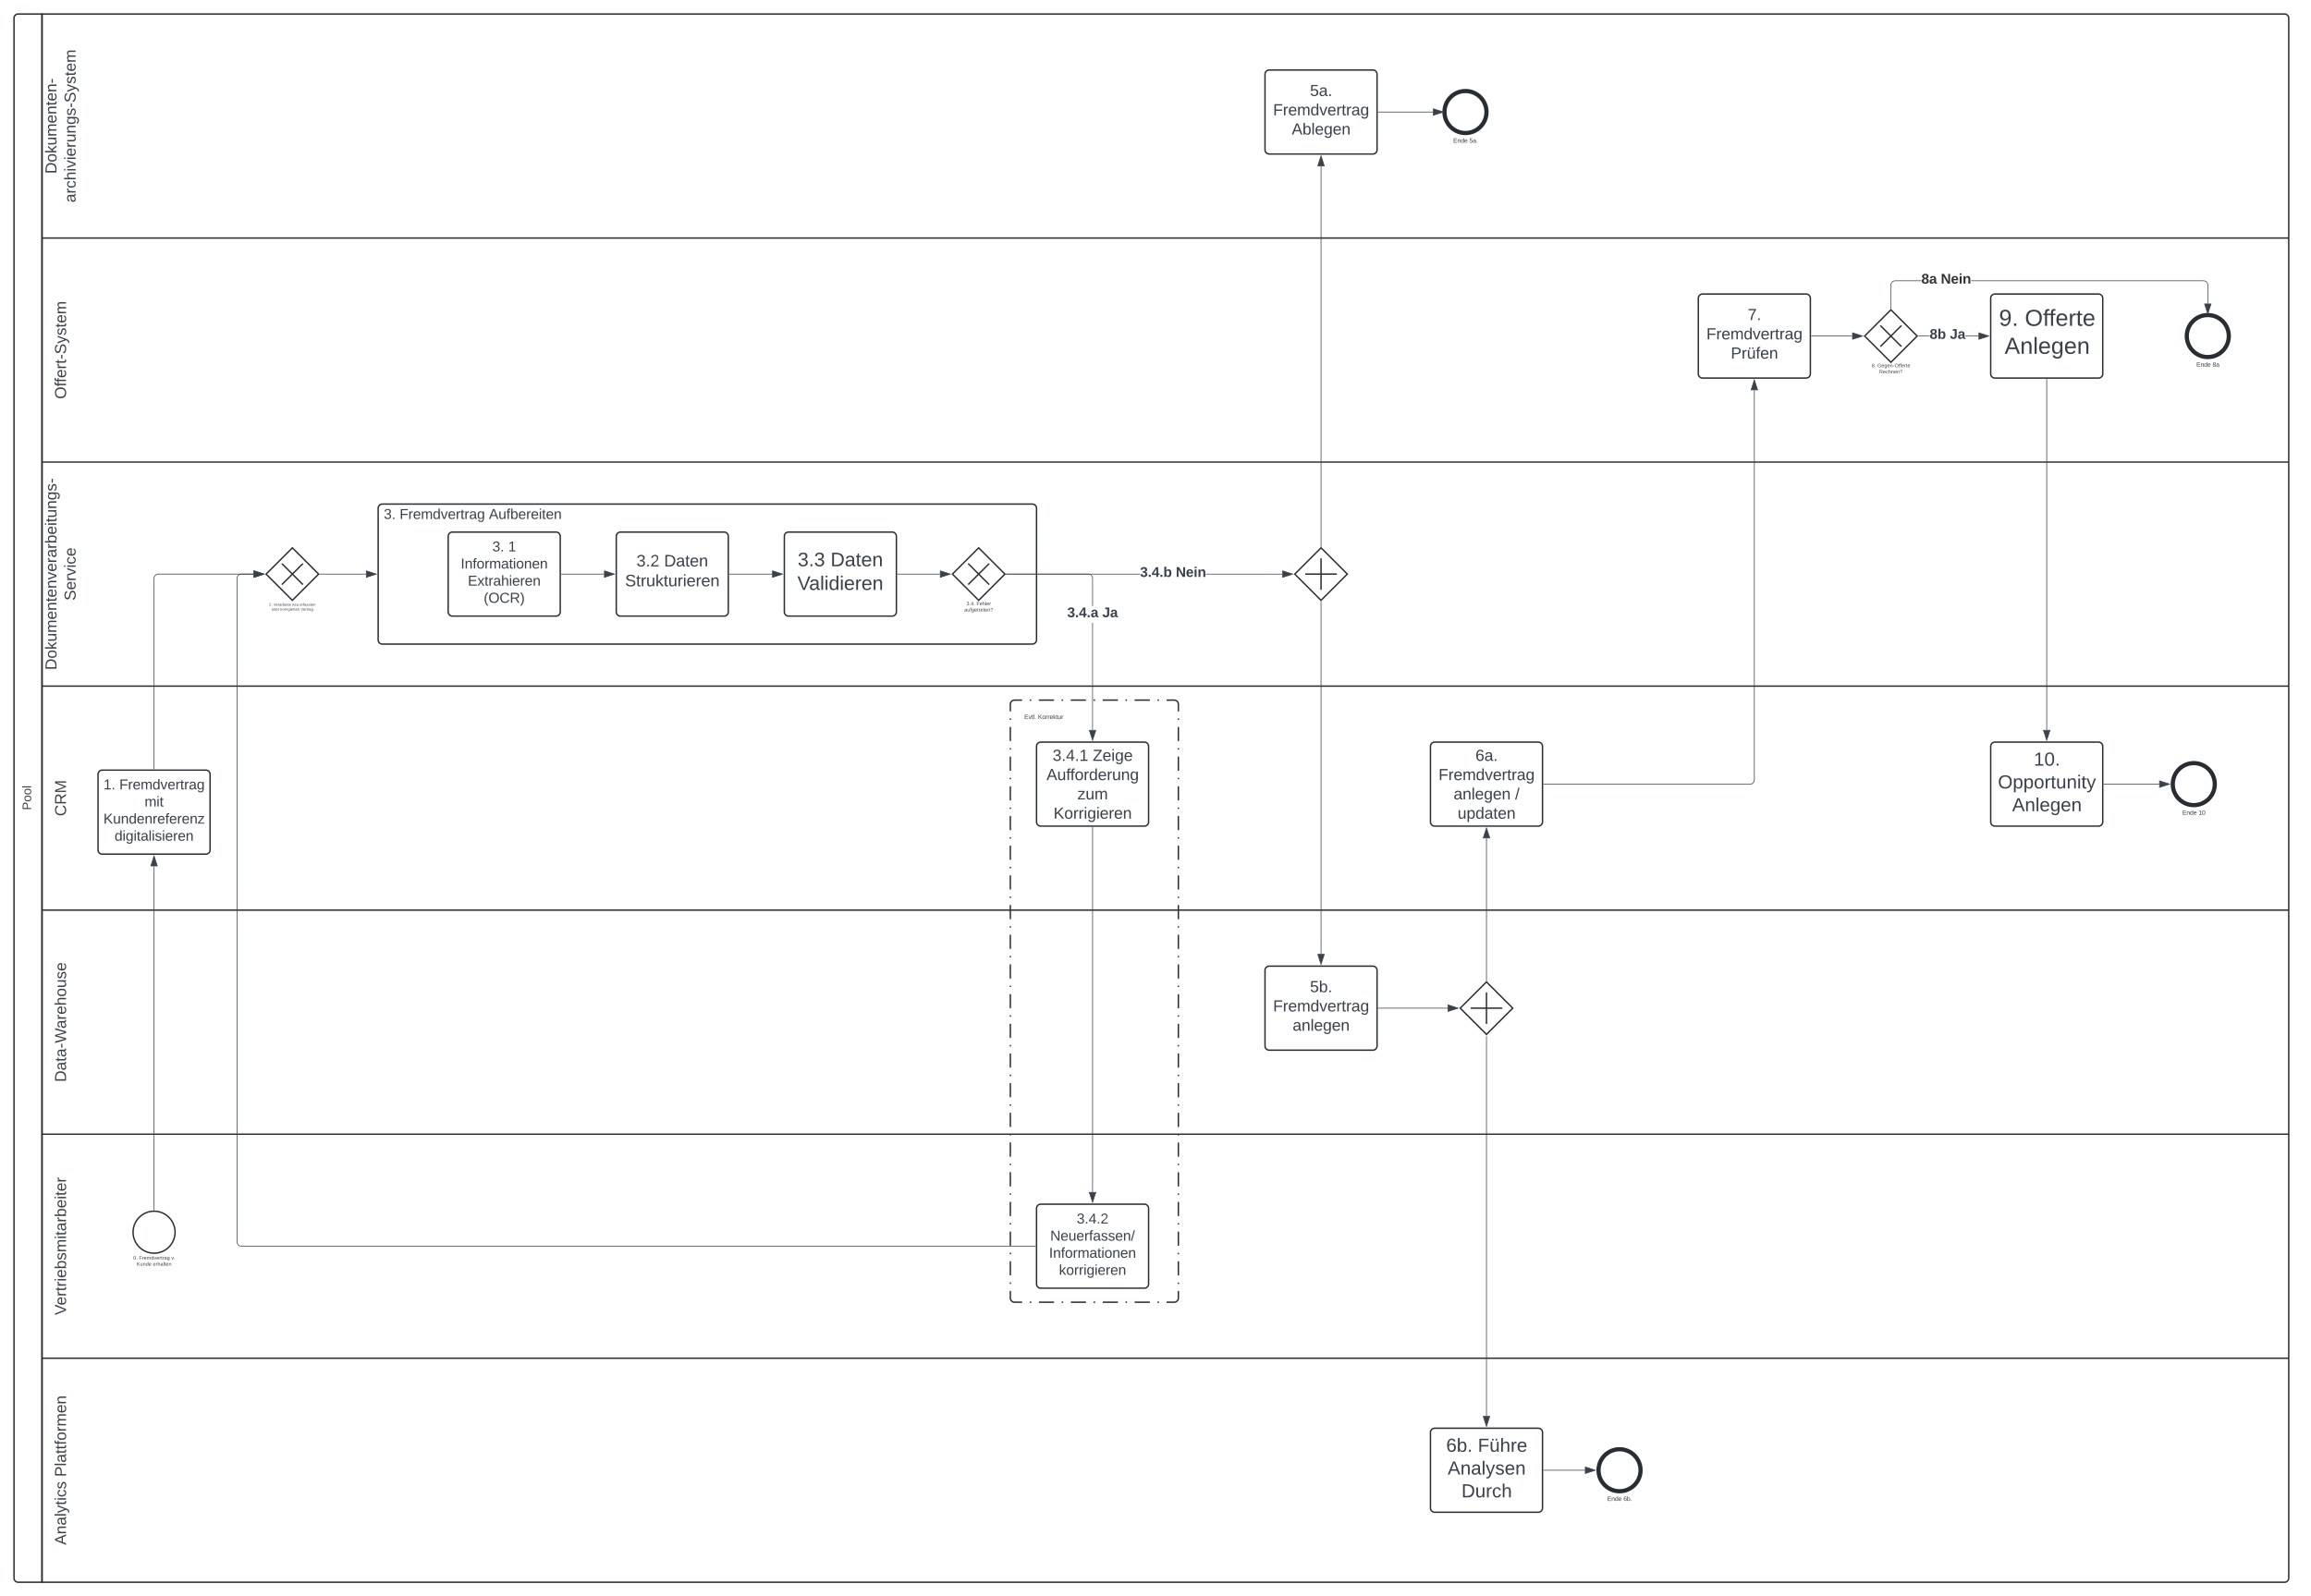 <svg xmlns="http://www.w3.org/2000/svg" xmlns:xlink="http://www.w3.org/1999/xlink" xmlns:lucid="lucid" width="3300" height="2280"><g transform="translate(2320 1360)" lucid:page-tab-id="0_0"><path d="M-2500-1500h3500v2500h-3500z" fill="#fff"/><path d="M-2320-1354a6 6 0 0 1 6-6H974a6 6 0 0 1 6 6V914a6 6 0 0 1-6 6h-3288a6 6 0 0 1-6-6z" stroke="#000" stroke-opacity="0" stroke-width="2" fill="#fff"/><path d="M-2260 900h-34a6 6 0 0 1-6-6v-2228a6 6 0 0 1 6-6h34z" stroke="#282c33" stroke-width="2" fill="#fff"/><path d="M-2260-1340H942.2a6 6 0 0 1 6 6v314H-2260zM-2260-1020H948.2v320H-2260zM-2260-700H948.2v320H-2260zM-2260-380H948.2v320H-2260zM-2260-60H948.2v320H-2260zM-2260 260H948.2v320H-2260zM948.2 580v314a6 6 0 0 1-6 6H-2260V580z" stroke="#282c33" stroke-width="2" fill-opacity="0"/><use xlink:href="#a" transform="matrix(-1.8369701987210297e-16,-1,1,-1.8369701987210297e-16,-2300,900) translate(1102.901 24.454)"/><use xlink:href="#b" transform="matrix(-1.8369701987210297e-16,-1,1,-1.8369701987210297e-16,-2260,-1020) translate(91.81 20.62)"/><use xlink:href="#c" transform="matrix(-1.8369701987210297e-16,-1,1,-1.8369701987210297e-16,-2260,-1020) translate(50.791 47.945)"/><use xlink:href="#d" transform="matrix(-1.8369701987210297e-16,-1,1,-1.8369701987210297e-16,-2260,-700) translate(90.134 34.283)"/><use xlink:href="#e" transform="matrix(-1.8369701987210297e-16,-1,1,-1.8369701987210297e-16,-2260,-380) translate(22.96 20.62)"/><use xlink:href="#f" transform="matrix(-1.8369701987210297e-16,-1,1,-1.8369701987210297e-16,-2260,-380) translate(122.139 47.945)"/><use xlink:href="#g" transform="matrix(-1.8369701987210297e-16,-1,1,-1.8369701987210297e-16,-2260,-60) translate(134.189 34.283)"/><use xlink:href="#h" transform="matrix(-1.8369701987210297e-16,-1,1,-1.8369701987210297e-16,-2260,260) translate(74.542 34.283)"/><use xlink:href="#i" transform="matrix(-1.8369701987210297e-16,-1,1,-1.8369701987210297e-16,-2260,580) translate(61.607 34.283)"/><use xlink:href="#j" transform="matrix(-1.8369701987210297e-16,-1,1,-1.8369701987210297e-16,-2260,900) translate(53.29 34.283)"/><use xlink:href="#k" transform="matrix(-1.8369701987210297e-16,-1,1,-1.8369701987210297e-16,-2260,900) translate(150.571 34.283)"/><path d="M-877.37-354a6 6 0 0 1 6-6h228a6 6 0 0 1 6 6v848a6 6 0 0 1-6 6h-228a6 6 0 0 1-6-6z" fill-opacity="0"/><path d="M-849.66-360h2.17m10.87 0h21.72m10.84 0h2.17m10.87 0h21.7m10.87 0h2.17m10.87 0h21.7m10.87 0h2.17m10.87 0h21.72m10.84 0h2.17m10.87 0h10.86l.94.07.9.22.88.35.8.5.72.6.6.72.5.8.36.88.22.9.08.95v10.1m0 10.1v2m0 10.1v20.2m0 10.1v2m0 10.1v20.2m0 10.1v2m0 10.1v20.2m0 10.1v2m0 10.1v20.2m0 10.1v2m0 10.1v20.2m0 10.1v2m0 10.1v20.2m0 10.1v2m0 10.1v20.2m0 10.1v2m0 10.1v20.2m0 10.1v2m0 10.1v20.2m0 10.1v2m0 10.1v20.2m0 10.1v2m0 10.1v20.2m0 10.1v2m0 10.1v20.2m0 10.1v2m0 10.1v20.2m0 10.1v2m0 10.1v20.2m0 10.1v2m0 10.1v20.2m0 10.1v2m0 10.1v20.2m0 10.1v2m0 10.1v20.2m0 10.1v2m0 10.1v20.2m0 10.1v2m0 10.1v20.2m0 10.1v2m0 10.1V494l-.08.94-.22.9-.36.88-.5.8-.6.72-.72.6-.8.5-.87.37-.9.23-.95.07h-10.86m-10.86 0h-2.16m-10.86 0h-21.7m-10.87 0h-2.16m-10.86 0h-21.7m-10.87 0h-2.16m-10.86 0h-21.7m-10.87 0h-2.16m-10.86 0h-21.7m-10.87 0h-2.16m-10.86 0h-10.85l-.94-.07-.93-.22-.87-.35-.8-.5-.72-.6-.6-.72-.5-.8-.36-.88-.22-.9-.07-.95v-10.1m0-10.1v-2m0-10.1v-20.2m0-10.1v-2m0-10.1v-20.2m0-10.1v-2m0-10.1v-20.2m0-10.1v-2m0-10.1v-20.2m0-10.1v-2m0-10.1v-20.2m0-10.1v-2m0-10.1v-20.2m0-10.1v-2m0-10.1v-20.2m0-10.1v-2m0-10.1v-20.2m0-10.1v-2m0-10.1v-20.2m0-10.1v-2m0-10.1V59.9m0-10.1v-2m0-10.1V17.5m0-10.1v-2m0-10.1v-20.2m0-10.1v-2m0-10.1v-20.2m0-10.1v-2m0-10.1v-20.2m0-10.1v-2m0-10.1v-20.2m0-10.1v-2m0-10.1v-20.2m0-10.1v-2m0-10.1v-20.2m0-10.1v-2m0-10.1v-20.2m0-10.1v-2m0-10.1v-20.2m0-10.1v-2m0-10.1V-354l.07-.94.22-.9.36-.88.5-.8.6-.72.72-.6.8-.5.87-.37.92-.23.93-.07h10.86" stroke="#282c33" stroke-width="2" fill="none"/><use xlink:href="#l" transform="matrix(1,0,0,1,-857.373,-340) translate(0 7.058)"/><use xlink:href="#m" transform="matrix(1,0,0,1,-857.373,-340) translate(19.58 7.058)"/><path d="M-2070 400c0 16.57-13.43 30-30 30s-30-13.43-30-30 13.43-30 30-30 30 13.43 30 30z" stroke="#282c33" stroke-width="2" fill="#fff"/><use xlink:href="#n" transform="matrix(1,0,0,1,-2130,432) translate(0.327 7.078)"/><use xlink:href="#o" transform="matrix(1,0,0,1,-2130,432) translate(8.51 7.078)"/><use xlink:href="#p" transform="matrix(1,0,0,1,-2130,432) translate(54.637 7.078)"/><use xlink:href="#q" transform="matrix(1,0,0,1,-2130,432) translate(5.134 15.914)"/><use xlink:href="#r" transform="matrix(1,0,0,1,-2130,432) translate(28.454 15.914)"/><path d="M-2180-254a6 6 0 0 1 6-6h148a6 6 0 0 1 6 6v108a6 6 0 0 1-6 6h-148a6 6 0 0 1-6-6z" stroke="#282c33" stroke-width="2" fill="#fff"/><use xlink:href="#s" transform="matrix(1,0,0,1,-2180,-260) translate(7.767 27.535)"/><use xlink:href="#t" transform="matrix(1,0,0,1,-2180,-260) translate(30.386 27.535)"/><use xlink:href="#u" transform="matrix(1,0,0,1,-2180,-260) translate(66.49 51.963)"/><use xlink:href="#v" transform="matrix(1,0,0,1,-2180,-260) translate(7.682 76.391)"/><use xlink:href="#w" transform="matrix(1,0,0,1,-2180,-260) translate(23.628 100.819)"/><path d="M-2100-122.62V368.5" stroke="#3a414a" fill="none"/><path d="M-2100-137.38l4.64 14.26h-9.28z" stroke="#3a414a" fill="#3a414a"/><path d="M-2099.53 369.04l-.45-.04-.5.02v-.53h.95z" stroke="#3a414a" stroke-width=".05" fill="#3a414a"/><path d="M-1863.1-540h65.72" stroke="#3a414a" fill="none"/><path d="M-1863.07-539.52h-1l.48-.48-.46-.48h1z" stroke="#3a414a" stroke-width=".05" fill="#3a414a"/><path d="M-1782.62-540l-14.26 4.63v-9.26z" stroke="#3a414a" fill="#3a414a"/><path d="M-2100-261.5V-534a6 6 0 0 1 6-6h136.2" stroke="#3a414a" fill="none"/><path d="M-2099.53-261h-.94v-.5h.94z" stroke="#3a414a" stroke-width=".05" fill="#3a414a"/><path d="M-1943.03-540l-14.27 4.63v-9.26z" stroke="#3a414a" fill="#3a414a"/><path d="M-839.87-294a6 6 0 0 1 6-6h148a6 6 0 0 1 6 6v108a6 6 0 0 1-6 6h-148a6 6 0 0 1-6-6z" stroke="#282c33" stroke-width="2" fill="#fff"/><use xlink:href="#x" transform="matrix(1,0,0,1,-834.873,-295) translate(17.894 21.802)"/><use xlink:href="#y" transform="matrix(1,0,0,1,-834.873,-295) translate(75.206 21.802)"/><use xlink:href="#z" transform="matrix(1,0,0,1,-834.873,-295) translate(9.202 49.312)"/><use xlink:href="#A" transform="matrix(1,0,0,1,-834.873,-295) translate(53.523 76.822)"/><use xlink:href="#B" transform="matrix(1,0,0,1,-834.873,-295) translate(19.263 104.332)"/><path d="M-513.62 26a6 6 0 0 1 6-6h148a6 6 0 0 1 6 6v108a6 6 0 0 1-6 6h-148a6 6 0 0 1-6-6z" stroke="#282c33" stroke-width="2" fill="#fff"/><use xlink:href="#C" transform="matrix(1,0,0,1,-508.623,25) translate(59.222 32.19)"/><use xlink:href="#D" transform="matrix(1,0,0,1,-508.623,25) translate(6.527 59.7)"/><use xlink:href="#E" transform="matrix(1,0,0,1,-508.623,25) translate(34.419 87.21)"/><path d="M-1780-634a6 6 0 0 1 6-6h928.13a6 6 0 0 1 6 6v188a6 6 0 0 1-6 6H-1774a6 6 0 0 1-6-6z" stroke="#282c33" stroke-width="2" fill="#fff"/><use xlink:href="#F" transform="matrix(1,0,0,1,-1780,-640) translate(8.01 21.294)"/><use xlink:href="#G" transform="matrix(1,0,0,1,-1780,-640) translate(30.627 21.294)"/><use xlink:href="#H" transform="matrix(1,0,0,1,-1780,-640) translate(158.132 21.294)"/><path d="M-1680-594a6 6 0 0 1 6-6h148a6 6 0 0 1 6 6v108a6 6 0 0 1-6 6h-148a6 6 0 0 1-6-6z" stroke="#282c33" stroke-width="2" fill="#fff"/><use xlink:href="#I" transform="matrix(1,0,0,1,-1680,-600) translate(63.042 27.63)"/><use xlink:href="#J" transform="matrix(1,0,0,1,-1680,-600) translate(85.66 27.63)"/><use xlink:href="#K" transform="matrix(1,0,0,1,-1680,-600) translate(17.89 52.058)"/><use xlink:href="#L" transform="matrix(1,0,0,1,-1680,-600) translate(28.068 76.486)"/><use xlink:href="#M" transform="matrix(1,0,0,1,-1680,-600) translate(50.715 100.914)"/><path d="M-1518.5-540h61.12" stroke="#3a414a" fill="none"/><path d="M-1518.5-539.52h-.5v-.96h.5z" stroke="#3a414a" stroke-width=".05" fill="#3a414a"/><path d="M-1442.62-540l-14.26 4.63v-9.26z" stroke="#3a414a" fill="#3a414a"/><path d="M-1440-594a6 6 0 0 1 6-6h148a6 6 0 0 1 6 6v108a6 6 0 0 1-6 6h-148a6 6 0 0 1-6-6z" stroke="#282c33" stroke-width="2" fill="#fff"/><use xlink:href="#N" transform="matrix(1,0,0,1,-1440,-600) translate(28.854 49.086)"/><use xlink:href="#O" transform="matrix(1,0,0,1,-1440,-600) translate(68.227 49.086)"/><use xlink:href="#P" transform="matrix(1,0,0,1,-1440,-600) translate(12.546 77.435)"/><path d="M-1278.5-540h61.12" stroke="#3a414a" fill="none"/><path d="M-1278.5-539.52h-.5v-.96h.5z" stroke="#3a414a" stroke-width=".05" fill="#3a414a"/><path d="M-1202.62-540l-14.26 4.63v-9.26z" stroke="#3a414a" fill="#3a414a"/><path d="M-1200-594a6 6 0 0 1 6-6h148a6 6 0 0 1 6 6v108a6 6 0 0 1-6 6h-148a6 6 0 0 1-6-6z" stroke="#282c33" stroke-width="2" fill="#fff"/><use xlink:href="#Q" transform="matrix(1,0,0,1,-1200,-600) translate(19.074 48.847)"/><use xlink:href="#R" transform="matrix(1,0,0,1,-1200,-600) translate(65.976 48.847)"/><use xlink:href="#S" transform="matrix(1,0,0,1,-1200,-600) translate(18.683 82.616)"/><path d="M-1038.5-540h60.7" stroke="#3a414a" fill="none"/><path d="M-1038.5-539.52h-.5v-.96h.5z" stroke="#3a414a" stroke-width=".05" fill="#3a414a"/><path d="M-963.03-540l-14.27 4.63v-9.26z" stroke="#3a414a" fill="#3a414a"/><path d="M-960-540l37.5-37.5L-885-540l-37.5 37.5z" stroke="#282c33" stroke-width="2" fill="#fff"/><path d="M-937.5-555l30 30m-30 0l30-30" stroke="#282c33" stroke-width="2" fill="none"/><use xlink:href="#T" transform="matrix(1,0,0,1,-960,-502.5) translate(20.077 7.078)"/><use xlink:href="#U" transform="matrix(1,0,0,1,-960,-502.5) translate(34.396 7.078)"/><use xlink:href="#V" transform="matrix(1,0,0,1,-960,-502.5) translate(16.988 15.914)"/><path d="M-692.1-539.52h-191v-.96h191zm203.18 0h-108.9v-.96h108.9z" stroke="#3a414a" stroke-width=".05" fill="#3a414a"/><path d="M-883.07-539.52h-1l.48-.48-.46-.48h1z" fill="#3a414a"/><path stroke="#3a414a" stroke-width=".05" fill="#3a414a"/><path d="M-474.15-540l-14.27 4.63v-9.26z" fill="#3a414a"/><path d="M-472.62-540l-16.28 5.3v-10.6zm-15.33 3.98l12.26-3.98-12.25-3.98z" stroke="#3a414a" stroke-width=".05" fill="#3a414a"/><use xlink:href="#W" transform="matrix(1,0,0,1,-692.101,-552) translate(0 16)"/><use xlink:href="#X" transform="matrix(1,0,0,1,-692.101,-552) translate(51.056 16)"/><path d="M-759.4-317.38h-.95v-152.98h.95zm-5.46-223.02l1 .24.93.4.86.52.78.66.67.77.53.86.4.94.22 1 .08.98v39.66h-.95v-39.62l-.07-.88-.2-.85-.33-.8-.45-.75-.57-.66-.66-.57-.74-.45-.8-.33-.84-.2-.9-.07h-117.2v-.96h117.25z" stroke="#3a414a" stroke-width=".05" fill="#3a414a"/><path d="M-883.07-539.52h-1l.48-.48-.46-.48h1z" fill="#3a414a"/><path stroke="#3a414a" stroke-width=".05" fill="#3a414a"/><path d="M-759.87-302.62l-4.64-14.26h9.26z" fill="#3a414a"/><path d="M-759.87-301.08l-5.3-16.28h10.6zm-3.98-15.33l3.98 12.25 3.98-12.26z" stroke="#3a414a" stroke-width=".05" fill="#3a414a"/><use xlink:href="#Y" transform="matrix(1,0,0,1,-795.984,-494.357) translate(0 16)"/><use xlink:href="#Z" transform="matrix(1,0,0,1,-795.984,-494.357) translate(50 16)"/><path d="M-277.37-294a6 6 0 0 1 6-6h148a6 6 0 0 1 6 6v108a6 6 0 0 1-6 6h-148a6 6 0 0 1-6-6z" stroke="#282c33" stroke-width="2" fill="#fff"/><use xlink:href="#aa" transform="matrix(1,0,0,1,-272.373,-295) translate(59.222 21.802)"/><use xlink:href="#D" transform="matrix(1,0,0,1,-272.373,-295) translate(6.527 49.312)"/><use xlink:href="#ab" transform="matrix(1,0,0,1,-272.373,-295) translate(28.051 76.822)"/><use xlink:href="#ac" transform="matrix(1,0,0,1,-272.373,-295) translate(115.866 76.822)"/><use xlink:href="#ad" transform="matrix(1,0,0,1,-272.373,-295) translate(33.75 104.332)"/><path d="M-115.87-240h295a6 6 0 0 0 6-6v-556.62" stroke="#3a414a" fill="none"/><path d="M-115.86-239.53h-.5v-.94h.5z" stroke="#3a414a" stroke-width=".05" fill="#3a414a"/><path d="M185.13-817.38l4.63 14.26h-9.27z" stroke="#3a414a" fill="#3a414a"/><path d="M105.13-934a6 6 0 0 1 6-6h148a6 6 0 0 1 6 6v108a6 6 0 0 1-6 6h-148a6 6 0 0 1-6-6z" stroke="#282c33" stroke-width="2" fill="#fff"/><use xlink:href="#ae" transform="matrix(1,0,0,1,110.127,-935) translate(65.59 32.19)"/><use xlink:href="#D" transform="matrix(1,0,0,1,110.127,-935) translate(6.527 59.7)"/><use xlink:href="#af" transform="matrix(1,0,0,1,110.127,-935) translate(41.424 87.21)"/><path d="M342.63-880l37.5-37.5 37.5 37.5-37.5 37.5z" stroke="#282c33" stroke-width="2" fill="#fff"/><path d="M365.13-895l30 30m-30 0l30-30" stroke="#282c33" stroke-width="2" fill="none"/><use xlink:href="#ag" transform="matrix(1,0,0,1,342.627,-842.5) translate(10.115 7.078)"/><use xlink:href="#ah" transform="matrix(1,0,0,1,342.627,-842.5) translate(18.298 7.078)"/><use xlink:href="#ai" transform="matrix(1,0,0,1,342.627,-842.5) translate(20.875 15.914)"/><path d="M266.63-880h58.2" stroke="#3a414a" fill="none"/><path d="M266.64-879.52h-.5v-.96h.5z" stroke="#3a414a" stroke-width=".05" fill="#3a414a"/><path d="M339.6-880l-14.27 4.63v-9.26z" stroke="#3a414a" fill="#3a414a"/><path d="M522.63-934a6 6 0 0 1 6-6h148a6 6 0 0 1 6 6v108a6 6 0 0 1-6 6h-148a6 6 0 0 1-6-6z" stroke="#282c33" stroke-width="2" fill="#fff"/><use xlink:href="#aj" transform="matrix(1,0,0,1,527.627,-935) translate(6.835 40.455)"/><use xlink:href="#ak" transform="matrix(1,0,0,1,527.627,-935) translate(43.78 40.455)"/><use xlink:href="#al" transform="matrix(1,0,0,1,527.627,-935) translate(14.824 80.355)"/><path d="M435.43-879.52h-15.9v-.96h15.9zm69.8 0H486.5v-.96h18.74z" stroke="#3a414a" stroke-width=".05" fill="#3a414a"/><path d="M419.55-879.52h-.98l.47-.48-.47-.48h.98z" fill="#3a414a"/><path stroke="#3a414a" stroke-width=".05" fill="#3a414a"/><path d="M520-880l-14.26 4.63v-9.26z" fill="#3a414a"/><path d="M521.55-880l-16.28 5.3v-10.6zm-15.33 3.98l12.25-3.98-12.25-3.98z" stroke="#3a414a" stroke-width=".05" fill="#3a414a"/><use xlink:href="#am" transform="matrix(1,0,0,1,435.433,-892) translate(0 16)"/><use xlink:href="#Z" transform="matrix(1,0,0,1,435.433,-892) translate(28.833 16)"/><path d="M-471.12-540l37.5-37.5 37.5 37.5-37.5 37.5z" stroke="#282c33" stroke-width="2" fill="#fff"/><path d="M-433.62-562.5v45m-22.5-22.5h45" stroke="#282c33" stroke-width="2" fill="none"/><path d="M-433.62 2.62v-503.2" stroke="#3a414a" fill="none"/><path d="M-433.62 17.38l-4.64-14.26h9.27z" stroke="#3a414a" fill="#3a414a"/><path d="M-433.15-500.57h-.95v-1l.48.48.47-.46z" stroke="#3a414a" stroke-width=".05" fill="#3a414a"/><path d="M-839.87 366a6 6 0 0 1 6-6h148a6 6 0 0 1 6 6v108a6 6 0 0 1-6 6h-148a6 6 0 0 1-6-6z" stroke="#282c33" stroke-width="2" fill="#fff"/><use xlink:href="#an" transform="matrix(1,0,0,1,-839.873,360) translate(57.387 27.63)"/><use xlink:href="#ao" transform="matrix(1,0,0,1,-839.873,360) translate(19.558 52.058)"/><use xlink:href="#K" transform="matrix(1,0,0,1,-839.873,360) translate(17.89 76.486)"/><use xlink:href="#ap" transform="matrix(1,0,0,1,-839.873,360) translate(32.083 100.914)"/><path d="M-759.87 342.62V-178.5" stroke="#3a414a" fill="none"/><path d="M-759.87 357.38l-4.64-14.26h9.26z" stroke="#3a414a" fill="#3a414a"/><path d="M-759.4-178.5h-.95v-.5h.95z" stroke="#3a414a" stroke-width=".05" fill="#3a414a"/><path d="M-197.37 120.5v542.1M-197.37 120.5v-.5" stroke="#3a414a" fill="none"/><path d="M-197.37 677.38l-4.64-14.26h9.26z" stroke="#3a414a" fill="#3a414a"/><path d="M-277.37 686a6 6 0 0 1 6-6h148a6 6 0 0 1 6 6v108a6 6 0 0 1-6 6h-148a6 6 0 0 1-6-6z" stroke="#282c33" stroke-width="2" fill="#fff"/><use xlink:href="#aq" transform="matrix(1,0,0,1,-272.373,685) translate(17.414 28.59)"/><use xlink:href="#ar" transform="matrix(1,0,0,1,-272.373,685) translate(62.645 28.59)"/><use xlink:href="#as" transform="matrix(1,0,0,1,-272.373,685) translate(19.638 61.156)"/><use xlink:href="#at" transform="matrix(1,0,0,1,-272.373,685) translate(39.276 93.722)"/><path d="M522.63-294a6 6 0 0 1 6-6h148a6 6 0 0 1 6 6v108a6 6 0 0 1-6 6h-148a6 6 0 0 1-6-6z" stroke="#282c33" stroke-width="2" fill="#fff"/><g><use xlink:href="#au" transform="matrix(1,0,0,1,527.627,-295) translate(56.539 28.59)"/><use xlink:href="#av" transform="matrix(1,0,0,1,527.627,-295) translate(5.352 61.156)"/><use xlink:href="#aw" transform="matrix(1,0,0,1,527.627,-295) translate(25.669 93.722)"/></g><path d="M602.63-818.5v501.12" stroke="#3a414a" fill="none"/><path d="M603.1-818.5h-.95v-.5h.95z" stroke="#3a414a" stroke-width=".05" fill="#3a414a"/><path d="M602.63-302.62L598-316.88h9.26z" stroke="#3a414a" fill="#3a414a"/><path d="M-513.62-1254a6 6 0 0 1 6-6h148a6 6 0 0 1 6 6v108a6 6 0 0 1-6 6h-148a6 6 0 0 1-6-6z" stroke="#282c33" stroke-width="2" fill="#fff"/><g><use xlink:href="#ax" transform="matrix(1,0,0,1,-508.623,-1255) translate(59.222 32.19)"/><use xlink:href="#D" transform="matrix(1,0,0,1,-508.623,-1255) translate(6.527 59.7)"/><use xlink:href="#ay" transform="matrix(1,0,0,1,-508.623,-1255) translate(33.145 87.21)"/></g><path d="M-433.62-579.4v-543.21" stroke="#3a414a" fill="none"/><path d="M-433.15-578.44l-.47-.47-.48.46v-1h.95z" stroke="#3a414a" stroke-width=".05" fill="#3a414a"/><path d="M-433.62-1137.38l4.63 14.27-9.26-.02z" stroke="#3a414a" fill="#3a414a"/><path d="M862.63-880c0 16.57-13.43 30-30 30s-30-13.43-30-30 13.43-30 30-30 30 13.43 30 30z" stroke="#282c33" stroke-width="6" fill="#fff"/><g><use xlink:href="#az" transform="matrix(1,0,0,1,802.627,-848) translate(13.723 11.812)"/><use xlink:href="#aA" transform="matrix(1,0,0,1,802.627,-848) translate(36.759 11.812)"/></g><path d="M-197.37-162.62v203.2" stroke="#3a414a" fill="none"/><path d="M-197.37-177.38l4.63 14.26H-202z" stroke="#3a414a" fill="#3a414a"/><path d="M-196.9 41.56l-.47-.47-.48.46v-1h.95z" stroke="#3a414a" stroke-width=".05" fill="#3a414a"/><path d="M-252.67 80h-99.45" stroke="#3a414a" fill="none"/><path d="M-237.9 80l-14.27 4.64v-9.28z" stroke="#3a414a" fill="#3a414a"/><path d="M-352.1 80.47h-.52v-.94h.5z" stroke="#3a414a" stroke-width=".05" fill="#3a414a"/><path d="M-197.37-1200c0 16.57-13.43 30-30 30s-30-13.43-30-30 13.43-30 30-30 30 13.43 30 30z" stroke="#282c33" stroke-width="6" fill="#fff"/><g><use xlink:href="#az" transform="matrix(1,0,0,1,-257.373,-1168) translate(12.498 11.812)"/><use xlink:href="#aB" transform="matrix(1,0,0,1,-257.373,-1168) translate(35.533 11.812)"/></g><path d="M-352.12-1200h78.36" stroke="#3a414a" fill="none"/><path d="M-352.1-1199.53h-.52v-.94h.5z" stroke="#3a414a" stroke-width=".05" fill="#3a414a"/><path d="M-259-1200l-14.26 4.63v-9.27z" stroke="#3a414a" fill="#3a414a"/><path d="M-234.87 80l37.5-37.5 37.5 37.5-37.5 37.5z" stroke="#282c33" stroke-width="2" fill="#fff"/><path d="M-197.37 57.5v45m-22.5-22.5h45" stroke="#282c33" stroke-width="2" fill="none"/><path d="M22.63 740c0 16.57-13.43 30-30 30s-30-13.43-30-30 13.43-30 30-30 30 13.43 30 30z" stroke="#282c33" stroke-width="6" fill="#fff"/><g><use xlink:href="#az" transform="matrix(1,0,0,1,-37.373,772) translate(12.498 11.812)"/><use xlink:href="#aC" transform="matrix(1,0,0,1,-37.373,772) translate(35.533 11.812)"/></g><path d="M-115.87 740h59.1" stroke="#3a414a" fill="none"/><path d="M-115.86 740.48h-.5v-.96h.5z" stroke="#3a414a" stroke-width=".05" fill="#3a414a"/><path d="M-42 740l-14.26 4.63v-9.26z" stroke="#3a414a" fill="#3a414a"/><path d="M423.6-958.44h-37.45l-.9.07-.83.2-.8.33-.74.46-.66.56-.56.66-.45.74-.33.8-.2.84-.07.88v33.5h-.95v-33.53l.08-1 .24-1 .4-.92.52-.87.65-.77.77-.65.87-.53.93-.4.98-.23 1-.1h37.5zm404.04-.87l1 .23.93.4.86.52.78.66.67.78.53.87.4.93.22 1 .08 1v26.54h-.95v-26.52l-.07-.88-.2-.84-.33-.8-.45-.74-.57-.66-.66-.56-.74-.46-.8-.33-.84-.2-.9-.07h-332v-.95h332.05z" stroke="#3a414a" stroke-width=".05" fill="#3a414a"/><path d="M380.6-918.44l-.47-.47-.48.46v-1h.95z" fill="#3a414a"/><path stroke="#3a414a" stroke-width=".05" fill="#3a414a"/><path d="M832.63-911.62L828-925.88h9.26z" fill="#3a414a"/><path d="M832.63-910.08l-5.3-16.28h10.6zm-3.98-15.33l3.98 12.25 3.98-12.26z" stroke="#3a414a" stroke-width=".05" fill="#3a414a"/><g><use xlink:href="#aD" transform="matrix(1,0,0,1,423.607,-970.914) translate(0 16)"/><use xlink:href="#aE" transform="matrix(1,0,0,1,423.607,-970.914) translate(27.778 16)"/></g><path d="M842.63-240c0 16.57-13.43 30-30 30s-30-13.43-30-30 13.43-30 30-30 30 13.43 30 30z" stroke="#282c33" stroke-width="6" fill="#fff"/><g><use xlink:href="#az" transform="matrix(1,0,0,1,782.627,-208) translate(13.723 11.812)"/><use xlink:href="#aF" transform="matrix(1,0,0,1,782.627,-208) translate(36.759 11.812)"/></g><path d="M684.13-240h79.1" stroke="#3a414a" fill="none"/><path d="M684.14-239.53h-.5v-.94h.5z" stroke="#3a414a" stroke-width=".05" fill="#3a414a"/><path d="M778-240l-14.26 4.63v-9.26z" stroke="#3a414a" fill="#3a414a"/><path d="M-1940-540l37.5-37.5 37.5 37.5-37.5 37.5z" stroke="#282c33" stroke-width="2" fill="#fff"/><path d="M-1917.5-555l30 30m-30 0l30-30" stroke="#282c33" stroke-width="2" fill="none"/><g><use xlink:href="#aG" transform="matrix(1,0,0,1,-1940,-502.5) translate(4.335 7.933)"/><use xlink:href="#aH" transform="matrix(1,0,0,1,-1940,-502.5) translate(10.485 7.933)"/><use xlink:href="#aI" transform="matrix(1,0,0,1,-1940,-502.5) translate(37.189 7.933)"/><use xlink:href="#aJ" transform="matrix(1,0,0,1,-1940,-502.5) translate(47.951 7.933)"/><use xlink:href="#aK" transform="matrix(1,0,0,1,-1940,-502.5) translate(7.748 14.574)"/><use xlink:href="#aL" transform="matrix(1,0,0,1,-1940,-502.5) translate(20.34 14.574)"/><use xlink:href="#aM" transform="matrix(1,0,0,1,-1940,-502.5) translate(49.473 14.574)"/></g><path d="M-841.37 420H-1975.4a6 6 0 0 1-6-6v-948a6 6 0 0 1 6-6h17.6" stroke="#3a414a" fill="none"/><path d="M-840.87 420.48h-.5v-.96h.5z" stroke="#3a414a" stroke-width=".05" fill="#3a414a"/><path d="M-1943.03-540l-14.27 4.63v-9.26z" stroke="#3a414a" fill="#3a414a"/><defs><path fill="#3a414a" d="M30-248c87 1 191-15 191 75 0 78-77 80-158 76V0H30v-248zm33 125c57 0 124 11 124-50 0-59-68-47-124-48v98" id="aN"/><path fill="#3a414a" d="M100-194c62-1 85 37 85 99 1 63-27 99-86 99S16-35 15-95c0-66 28-99 85-99zM99-20c44 1 53-31 53-75 0-43-8-75-51-75s-53 32-53 75 10 74 51 75" id="aO"/><path fill="#3a414a" d="M24 0v-261h32V0H24" id="aP"/><g id="a"><use transform="matrix(0.049,0,0,0.049,0,0)" xlink:href="#aN"/><use transform="matrix(0.049,0,0,0.049,11.691,0)" xlink:href="#aO"/><use transform="matrix(0.049,0,0,0.049,21.434,0)" xlink:href="#aO"/><use transform="matrix(0.049,0,0,0.049,31.177,0)" xlink:href="#aP"/></g><path fill="#3a414a" d="M30-248c118-7 216 8 213 122C240-48 200 0 122 0H30v-248zM63-27c89 8 146-16 146-99s-60-101-146-95v194" id="aQ"/><path fill="#3a414a" d="M143 0L79-87 56-68V0H24v-261h32v163l83-92h37l-77 82L181 0h-38" id="aR"/><path fill="#3a414a" d="M84 4C-5 8 30-112 23-190h32v120c0 31 7 50 39 49 72-2 45-101 50-169h31l1 190h-30c-1-10 1-25-2-33-11 22-28 36-60 37" id="aS"/><path fill="#3a414a" d="M210-169c-67 3-38 105-44 169h-31v-121c0-29-5-50-35-48C34-165 62-65 56 0H25l-1-190h30c1 10-1 24 2 32 10-44 99-50 107 0 11-21 27-35 58-36 85-2 47 119 55 194h-31v-121c0-29-5-49-35-48" id="aT"/><path fill="#3a414a" d="M100-194c63 0 86 42 84 106H49c0 40 14 67 53 68 26 1 43-12 49-29l28 8c-11 28-37 45-77 45C44 4 14-33 15-96c1-61 26-98 85-98zm52 81c6-60-76-77-97-28-3 7-6 17-6 28h103" id="aU"/><path fill="#3a414a" d="M117-194c89-4 53 116 60 194h-32v-121c0-31-8-49-39-48C34-167 62-67 57 0H25l-1-190h30c1 10-1 24 2 32 11-22 29-35 61-36" id="aV"/><path fill="#3a414a" d="M59-47c-2 24 18 29 38 22v24C64 9 27 4 27-40v-127H5v-23h24l9-43h21v43h35v23H59v120" id="aW"/><path fill="#3a414a" d="M16-82v-28h88v28H16" id="aX"/><g id="b"><use transform="matrix(0.063,0,0,0.063,0,0)" xlink:href="#aQ"/><use transform="matrix(0.063,0,0,0.063,16.382,0)" xlink:href="#aO"/><use transform="matrix(0.063,0,0,0.063,29.033,0)" xlink:href="#aR"/><use transform="matrix(0.063,0,0,0.063,40.418,0)" xlink:href="#aS"/><use transform="matrix(0.063,0,0,0.063,53.068,0)" xlink:href="#aT"/><use transform="matrix(0.063,0,0,0.063,71.981,0)" xlink:href="#aU"/><use transform="matrix(0.063,0,0,0.063,84.631,0)" xlink:href="#aV"/><use transform="matrix(0.063,0,0,0.063,97.281,0)" xlink:href="#aW"/><use transform="matrix(0.063,0,0,0.063,103.607,0)" xlink:href="#aU"/><use transform="matrix(0.063,0,0,0.063,116.257,0)" xlink:href="#aV"/><use transform="matrix(0.063,0,0,0.063,128.907,0)" xlink:href="#aX"/></g><path fill="#3a414a" d="M141-36C126-15 110 5 73 4 37 3 15-17 15-53c-1-64 63-63 125-63 3-35-9-54-41-54-24 1-41 7-42 31l-33-3c5-37 33-52 76-52 45 0 72 20 72 64v82c-1 20 7 32 28 27v20c-31 9-61-2-59-35zM48-53c0 20 12 33 32 33 41-3 63-29 60-74-43 2-92-5-92 41" id="aY"/><path fill="#3a414a" d="M114-163C36-179 61-72 57 0H25l-1-190h30c1 12-1 29 2 39 6-27 23-49 58-41v29" id="aZ"/><path fill="#3a414a" d="M96-169c-40 0-48 33-48 73s9 75 48 75c24 0 41-14 43-38l32 2c-6 37-31 61-74 61-59 0-76-41-82-99-10-93 101-131 147-64 4 7 5 14 7 22l-32 3c-4-21-16-35-41-35" id="ba"/><path fill="#3a414a" d="M106-169C34-169 62-67 57 0H25v-261h32l-1 103c12-21 28-36 61-36 89 0 53 116 60 194h-32v-121c2-32-8-49-39-48" id="bb"/><path fill="#3a414a" d="M24-231v-30h32v30H24zM24 0v-190h32V0H24" id="bc"/><path fill="#3a414a" d="M108 0H70L1-190h34L89-25l56-165h34" id="bd"/><path fill="#3a414a" d="M177-190C167-65 218 103 67 71c-23-6-38-20-44-43l32-5c15 47 100 32 89-28v-30C133-14 115 1 83 1 29 1 15-40 15-95c0-56 16-97 71-98 29-1 48 16 59 35 1-10 0-23 2-32h30zM94-22c36 0 50-32 50-73 0-42-14-75-50-75-39 0-46 34-46 75s6 73 46 73" id="be"/><path fill="#3a414a" d="M135-143c-3-34-86-38-87 0 15 53 115 12 119 90S17 21 10-45l28-5c4 36 97 45 98 0-10-56-113-15-118-90-4-57 82-63 122-42 12 7 21 19 24 35" id="bf"/><path fill="#3a414a" d="M185-189c-5-48-123-54-124 2 14 75 158 14 163 119 3 78-121 87-175 55-17-10-28-26-33-46l33-7c5 56 141 63 141-1 0-78-155-14-162-118-5-82 145-84 179-34 5 7 8 16 11 25" id="bg"/><path fill="#3a414a" d="M179-190L93 31C79 59 56 82 12 73V49c39 6 53-20 64-50L1-190h34L92-34l54-156h33" id="bh"/><g id="c"><use transform="matrix(0.063,0,0,0.063,0,0)" xlink:href="#aY"/><use transform="matrix(0.063,0,0,0.063,12.65,0)" xlink:href="#aZ"/><use transform="matrix(0.063,0,0,0.063,20.177,0)" xlink:href="#ba"/><use transform="matrix(0.063,0,0,0.063,31.563,0)" xlink:href="#bb"/><use transform="matrix(0.063,0,0,0.063,44.213,0)" xlink:href="#bc"/><use transform="matrix(0.063,0,0,0.063,49.21,0)" xlink:href="#bd"/><use transform="matrix(0.063,0,0,0.063,60.595,0)" xlink:href="#bc"/><use transform="matrix(0.063,0,0,0.063,65.592,0)" xlink:href="#aU"/><use transform="matrix(0.063,0,0,0.063,78.243,0)" xlink:href="#aZ"/><use transform="matrix(0.063,0,0,0.063,85.77,0)" xlink:href="#aS"/><use transform="matrix(0.063,0,0,0.063,98.42,0)" xlink:href="#aV"/><use transform="matrix(0.063,0,0,0.063,111.07,0)" xlink:href="#be"/><use transform="matrix(0.063,0,0,0.063,123.721,0)" xlink:href="#bf"/><use transform="matrix(0.063,0,0,0.063,135.106,0)" xlink:href="#aX"/><use transform="matrix(0.063,0,0,0.063,142.633,0)" xlink:href="#bg"/><use transform="matrix(0.063,0,0,0.063,157.813,0)" xlink:href="#bh"/><use transform="matrix(0.063,0,0,0.063,169.199,0)" xlink:href="#bf"/><use transform="matrix(0.063,0,0,0.063,180.584,0)" xlink:href="#aW"/><use transform="matrix(0.063,0,0,0.063,186.909,0)" xlink:href="#aU"/><use transform="matrix(0.063,0,0,0.063,199.56,0)" xlink:href="#aT"/></g><path fill="#3a414a" d="M140-251c81 0 123 46 123 126C263-46 219 4 140 4 59 4 17-45 17-125s42-126 123-126zm0 227c63 0 89-41 89-101s-29-99-89-99c-61 0-89 39-89 99S79-25 140-24" id="bi"/><path fill="#3a414a" d="M101-234c-31-9-42 10-38 44h38v23H63V0H32v-167H5v-23h27c-7-52 17-82 69-68v24" id="bj"/><g id="d"><use transform="matrix(0.063,0,0,0.063,0,0)" xlink:href="#bi"/><use transform="matrix(0.063,0,0,0.063,17.711,0)" xlink:href="#bj"/><use transform="matrix(0.063,0,0,0.063,23.593,0)" xlink:href="#bj"/><use transform="matrix(0.063,0,0,0.063,29.918,0)" xlink:href="#aU"/><use transform="matrix(0.063,0,0,0.063,42.569,0)" xlink:href="#aZ"/><use transform="matrix(0.063,0,0,0.063,50.095,0)" xlink:href="#aW"/><use transform="matrix(0.063,0,0,0.063,56.421,0)" xlink:href="#aX"/><use transform="matrix(0.063,0,0,0.063,63.948,0)" xlink:href="#bg"/><use transform="matrix(0.063,0,0,0.063,79.128,0)" xlink:href="#bh"/><use transform="matrix(0.063,0,0,0.063,90.513,0)" xlink:href="#bf"/><use transform="matrix(0.063,0,0,0.063,101.899,0)" xlink:href="#aW"/><use transform="matrix(0.063,0,0,0.063,108.224,0)" xlink:href="#aU"/><use transform="matrix(0.063,0,0,0.063,120.874,0)" xlink:href="#aT"/></g><path fill="#3a414a" d="M115-194c53 0 69 39 70 98 0 66-23 100-70 100C84 3 66-7 56-30L54 0H23l1-261h32v101c10-23 28-34 59-34zm-8 174c40 0 45-34 45-75 0-40-5-75-45-74-42 0-51 32-51 76 0 43 10 73 51 73" id="bk"/><g id="e"><use transform="matrix(0.063,0,0,0.063,0,0)" xlink:href="#aQ"/><use transform="matrix(0.063,0,0,0.063,16.382,0)" xlink:href="#aO"/><use transform="matrix(0.063,0,0,0.063,29.033,0)" xlink:href="#aR"/><use transform="matrix(0.063,0,0,0.063,40.418,0)" xlink:href="#aS"/><use transform="matrix(0.063,0,0,0.063,53.068,0)" xlink:href="#aT"/><use transform="matrix(0.063,0,0,0.063,71.981,0)" xlink:href="#aU"/><use transform="matrix(0.063,0,0,0.063,84.631,0)" xlink:href="#aV"/><use transform="matrix(0.063,0,0,0.063,97.281,0)" xlink:href="#aW"/><use transform="matrix(0.063,0,0,0.063,103.607,0)" xlink:href="#aU"/><use transform="matrix(0.063,0,0,0.063,116.257,0)" xlink:href="#aV"/><use transform="matrix(0.063,0,0,0.063,128.907,0)" xlink:href="#bd"/><use transform="matrix(0.063,0,0,0.063,140.293,0)" xlink:href="#aU"/><use transform="matrix(0.063,0,0,0.063,152.943,0)" xlink:href="#aZ"/><use transform="matrix(0.063,0,0,0.063,160.47,0)" xlink:href="#aY"/><use transform="matrix(0.063,0,0,0.063,173.12,0)" xlink:href="#aZ"/><use transform="matrix(0.063,0,0,0.063,180.647,0)" xlink:href="#bk"/><use transform="matrix(0.063,0,0,0.063,193.298,0)" xlink:href="#aU"/><use transform="matrix(0.063,0,0,0.063,205.948,0)" xlink:href="#bc"/><use transform="matrix(0.063,0,0,0.063,210.945,0)" xlink:href="#aW"/><use transform="matrix(0.063,0,0,0.063,217.27,0)" xlink:href="#aS"/><use transform="matrix(0.063,0,0,0.063,229.921,0)" xlink:href="#aV"/><use transform="matrix(0.063,0,0,0.063,242.571,0)" xlink:href="#be"/><use transform="matrix(0.063,0,0,0.063,255.221,0)" xlink:href="#bf"/><use transform="matrix(0.063,0,0,0.063,266.607,0)" xlink:href="#aX"/></g><g id="f"><use transform="matrix(0.063,0,0,0.063,0,0)" xlink:href="#bg"/><use transform="matrix(0.063,0,0,0.063,15.18,0)" xlink:href="#aU"/><use transform="matrix(0.063,0,0,0.063,27.831,0)" xlink:href="#aZ"/><use transform="matrix(0.063,0,0,0.063,35.358,0)" xlink:href="#bd"/><use transform="matrix(0.063,0,0,0.063,46.743,0)" xlink:href="#bc"/><use transform="matrix(0.063,0,0,0.063,51.74,0)" xlink:href="#ba"/><use transform="matrix(0.063,0,0,0.063,63.125,0)" xlink:href="#aU"/></g><path fill="#3a414a" d="M212-179c-10-28-35-45-73-45-59 0-87 40-87 99 0 60 29 101 89 101 43 0 62-24 78-52l27 14C228-24 195 4 139 4 59 4 22-46 18-125c-6-104 99-153 187-111 19 9 31 26 39 46" id="bl"/><path fill="#3a414a" d="M233-177c-1 41-23 64-60 70L243 0h-38l-65-103H63V0H30v-248c88 3 205-21 203 71zM63-129c60-2 137 13 137-47 0-61-80-42-137-45v92" id="bm"/><path fill="#3a414a" d="M240 0l2-218c-23 76-54 145-80 218h-23L58-218 59 0H30v-248h44l77 211c21-75 51-140 76-211h43V0h-30" id="bn"/><g id="g"><use transform="matrix(0.063,0,0,0.063,0,0)" xlink:href="#bl"/><use transform="matrix(0.063,0,0,0.063,16.382,0)" xlink:href="#bm"/><use transform="matrix(0.063,0,0,0.063,32.764,0)" xlink:href="#bn"/></g><path fill="#3a414a" d="M266 0h-40l-56-210L115 0H75L2-248h35L96-30l15-64 43-154h32l59 218 59-218h35" id="bo"/><g id="h"><use transform="matrix(0.063,0,0,0.063,0,0)" xlink:href="#aQ"/><use transform="matrix(0.063,0,0,0.063,16.382,0)" xlink:href="#aY"/><use transform="matrix(0.063,0,0,0.063,29.033,0)" xlink:href="#aW"/><use transform="matrix(0.063,0,0,0.063,35.358,0)" xlink:href="#aY"/><use transform="matrix(0.063,0,0,0.063,48.008,0)" xlink:href="#aX"/><use transform="matrix(0.063,0,0,0.063,55.535,0)" xlink:href="#bo"/><use transform="matrix(0.063,0,0,0.063,76.155,0)" xlink:href="#aY"/><use transform="matrix(0.063,0,0,0.063,88.806,0)" xlink:href="#aZ"/><use transform="matrix(0.063,0,0,0.063,96.333,0)" xlink:href="#aU"/><use transform="matrix(0.063,0,0,0.063,108.983,0)" xlink:href="#bb"/><use transform="matrix(0.063,0,0,0.063,121.633,0)" xlink:href="#aO"/><use transform="matrix(0.063,0,0,0.063,134.284,0)" xlink:href="#aS"/><use transform="matrix(0.063,0,0,0.063,146.934,0)" xlink:href="#bf"/><use transform="matrix(0.063,0,0,0.063,158.319,0)" xlink:href="#aU"/></g><path fill="#3a414a" d="M137 0h-34L2-248h35l83 218 83-218h36" id="bp"/><g id="i"><use transform="matrix(0.063,0,0,0.063,0,0)" xlink:href="#bp"/><use transform="matrix(0.063,0,0,0.063,13.915,0)" xlink:href="#aU"/><use transform="matrix(0.063,0,0,0.063,26.566,0)" xlink:href="#aZ"/><use transform="matrix(0.063,0,0,0.063,34.093,0)" xlink:href="#aW"/><use transform="matrix(0.063,0,0,0.063,40.418,0)" xlink:href="#aZ"/><use transform="matrix(0.063,0,0,0.063,47.945,0)" xlink:href="#bc"/><use transform="matrix(0.063,0,0,0.063,52.942,0)" xlink:href="#aU"/><use transform="matrix(0.063,0,0,0.063,65.592,0)" xlink:href="#bk"/><use transform="matrix(0.063,0,0,0.063,78.243,0)" xlink:href="#bf"/><use transform="matrix(0.063,0,0,0.063,89.628,0)" xlink:href="#aT"/><use transform="matrix(0.063,0,0,0.063,108.54,0)" xlink:href="#bc"/><use transform="matrix(0.063,0,0,0.063,113.537,0)" xlink:href="#aW"/><use transform="matrix(0.063,0,0,0.063,119.862,0)" xlink:href="#aY"/><use transform="matrix(0.063,0,0,0.063,132.513,0)" xlink:href="#aZ"/><use transform="matrix(0.063,0,0,0.063,140.04,0)" xlink:href="#bk"/><use transform="matrix(0.063,0,0,0.063,152.69,0)" xlink:href="#aU"/><use transform="matrix(0.063,0,0,0.063,165.34,0)" xlink:href="#bc"/><use transform="matrix(0.063,0,0,0.063,170.337,0)" xlink:href="#aW"/><use transform="matrix(0.063,0,0,0.063,176.663,0)" xlink:href="#aU"/><use transform="matrix(0.063,0,0,0.063,189.313,0)" xlink:href="#aZ"/></g><path fill="#3a414a" d="M205 0l-28-72H64L36 0H1l101-248h38L239 0h-34zm-38-99l-47-123c-12 45-31 82-46 123h93" id="bq"/><g id="j"><use transform="matrix(0.063,0,0,0.063,0,0)" xlink:href="#bq"/><use transform="matrix(0.063,0,0,0.063,15.18,0)" xlink:href="#aV"/><use transform="matrix(0.063,0,0,0.063,27.831,0)" xlink:href="#aY"/><use transform="matrix(0.063,0,0,0.063,40.481,0)" xlink:href="#aP"/><use transform="matrix(0.063,0,0,0.063,45.478,0)" xlink:href="#bh"/><use transform="matrix(0.063,0,0,0.063,56.863,0)" xlink:href="#aW"/><use transform="matrix(0.063,0,0,0.063,63.189,0)" xlink:href="#bc"/><use transform="matrix(0.063,0,0,0.063,68.186,0)" xlink:href="#ba"/><use transform="matrix(0.063,0,0,0.063,79.571,0)" xlink:href="#bf"/></g><g id="k"><use transform="matrix(0.063,0,0,0.063,0,0)" xlink:href="#aN"/><use transform="matrix(0.063,0,0,0.063,15.18,0)" xlink:href="#aP"/><use transform="matrix(0.063,0,0,0.063,20.177,0)" xlink:href="#aY"/><use transform="matrix(0.063,0,0,0.063,32.828,0)" xlink:href="#aW"/><use transform="matrix(0.063,0,0,0.063,39.153,0)" xlink:href="#aW"/><use transform="matrix(0.063,0,0,0.063,45.478,0)" xlink:href="#bj"/><use transform="matrix(0.063,0,0,0.063,51.803,0)" xlink:href="#aO"/><use transform="matrix(0.063,0,0,0.063,64.454,0)" xlink:href="#aZ"/><use transform="matrix(0.063,0,0,0.063,71.981,0)" xlink:href="#aT"/><use transform="matrix(0.063,0,0,0.063,90.893,0)" xlink:href="#aU"/><use transform="matrix(0.063,0,0,0.063,103.543,0)" xlink:href="#aV"/></g><path fill="#3a414a" d="M30 0v-248h187v28H63v79h144v27H63v87h162V0H30" id="br"/><path fill="#3a414a" d="M33 0v-38h34V0H33" id="bs"/><g id="l"><use transform="matrix(0.025,0,0,0.025,0,0)" xlink:href="#br"/><use transform="matrix(0.025,0,0,0.025,5.881,0)" xlink:href="#bd"/><use transform="matrix(0.025,0,0,0.025,10.292,0)" xlink:href="#aW"/><use transform="matrix(0.025,0,0,0.025,12.743,0)" xlink:href="#aP"/><use transform="matrix(0.025,0,0,0.025,14.679,0)" xlink:href="#bs"/></g><path fill="#3a414a" d="M194 0L95-120 63-95V0H30v-248h33v124l119-124h40L117-140 236 0h-42" id="bt"/><g id="m"><use transform="matrix(0.025,0,0,0.025,0,0)" xlink:href="#bt"/><use transform="matrix(0.025,0,0,0.025,5.881,0)" xlink:href="#aO"/><use transform="matrix(0.025,0,0,0.025,10.783,0)" xlink:href="#aZ"/><use transform="matrix(0.025,0,0,0.025,13.699,0)" xlink:href="#aZ"/><use transform="matrix(0.025,0,0,0.025,16.615,0)" xlink:href="#aU"/><use transform="matrix(0.025,0,0,0.025,21.516,0)" xlink:href="#aR"/><use transform="matrix(0.025,0,0,0.025,25.927,0)" xlink:href="#aW"/><use transform="matrix(0.025,0,0,0.025,28.378,0)" xlink:href="#aS"/><use transform="matrix(0.025,0,0,0.025,33.279,0)" xlink:href="#aZ"/></g><path fill="#3a414a" d="M101-251c68 0 85 55 85 127S166 4 100 4C33 4 14-52 14-124c0-73 17-127 87-127zm-1 229c47 0 54-49 54-102s-4-102-53-102c-51 0-55 48-55 102 0 53 5 102 54 102" id="bu"/><g id="n"><use transform="matrix(0.02,0,0,0.02,0,0)" xlink:href="#bu"/><use transform="matrix(0.02,0,0,0.02,4.091,0)" xlink:href="#bs"/></g><path fill="#3a414a" d="M63-220v92h138v28H63V0H30v-248h175v28H63" id="bv"/><path fill="#3a414a" d="M85-194c31 0 48 13 60 33l-1-100h32l1 261h-30c-2-10 0-23-3-31C134-8 116 4 85 4 32 4 16-35 15-94c0-66 23-100 70-100zm9 24c-40 0-46 34-46 75 0 40 6 74 45 74 42 0 51-32 51-76 0-42-9-74-50-73" id="bw"/><g id="o"><use transform="matrix(0.02,0,0,0.02,0,0)" xlink:href="#bv"/><use transform="matrix(0.02,0,0,0.02,4.48,0)" xlink:href="#aZ"/><use transform="matrix(0.02,0,0,0.02,6.914,0)" xlink:href="#aU"/><use transform="matrix(0.02,0,0,0.02,11.005,0)" xlink:href="#aT"/><use transform="matrix(0.02,0,0,0.02,17.121,0)" xlink:href="#bw"/><use transform="matrix(0.02,0,0,0.02,21.212,0)" xlink:href="#bd"/><use transform="matrix(0.02,0,0,0.02,24.894,0)" xlink:href="#aU"/><use transform="matrix(0.02,0,0,0.02,28.986,0)" xlink:href="#aZ"/><use transform="matrix(0.02,0,0,0.02,31.42,0)" xlink:href="#aW"/><use transform="matrix(0.02,0,0,0.02,33.465,0)" xlink:href="#aZ"/><use transform="matrix(0.02,0,0,0.02,35.9,0)" xlink:href="#aY"/><use transform="matrix(0.02,0,0,0.02,39.991,0)" xlink:href="#be"/></g><g id="p"><use transform="matrix(0.02,0,0,0.02,0,0)" xlink:href="#bd"/><use transform="matrix(0.02,0,0,0.02,3.13,0)" xlink:href="#bs"/></g><g id="q"><use transform="matrix(0.02,0,0,0.02,0,0)" xlink:href="#bt"/><use transform="matrix(0.02,0,0,0.02,4.909,0)" xlink:href="#aS"/><use transform="matrix(0.02,0,0,0.02,9,0)" xlink:href="#aV"/><use transform="matrix(0.02,0,0,0.02,13.092,0)" xlink:href="#bw"/><use transform="matrix(0.02,0,0,0.02,17.183,0)" xlink:href="#aU"/></g><g id="r"><use transform="matrix(0.02,0,0,0.02,0,0)" xlink:href="#aU"/><use transform="matrix(0.02,0,0,0.02,4.091,0)" xlink:href="#aZ"/><use transform="matrix(0.02,0,0,0.02,6.525,0)" xlink:href="#bb"/><use transform="matrix(0.02,0,0,0.02,10.616,0)" xlink:href="#aY"/><use transform="matrix(0.02,0,0,0.02,14.708,0)" xlink:href="#aP"/><use transform="matrix(0.02,0,0,0.02,16.324,0)" xlink:href="#aW"/><use transform="matrix(0.02,0,0,0.02,18.369,0)" xlink:href="#aU"/><use transform="matrix(0.02,0,0,0.02,22.46,0)" xlink:href="#aV"/></g><path fill="#3a414a" d="M27 0v-27h64v-190l-56 39v-29l58-41h29v221h61V0H27" id="bx"/><g id="s"><use transform="matrix(0.057,0,0,0.057,0,0)" xlink:href="#bx"/><use transform="matrix(0.057,0,0,0.057,11.309,0)" xlink:href="#bs"/></g><g id="t"><use transform="matrix(0.057,0,0,0.057,0,0)" xlink:href="#bv"/><use transform="matrix(0.057,0,0,0.057,12.384,0)" xlink:href="#aZ"/><use transform="matrix(0.057,0,0,0.057,19.113,0)" xlink:href="#aU"/><use transform="matrix(0.057,0,0,0.057,30.422,0)" xlink:href="#aT"/><use transform="matrix(0.057,0,0,0.057,47.329,0)" xlink:href="#bw"/><use transform="matrix(0.057,0,0,0.057,58.638,0)" xlink:href="#bd"/><use transform="matrix(0.057,0,0,0.057,68.817,0)" xlink:href="#aU"/><use transform="matrix(0.057,0,0,0.057,80.126,0)" xlink:href="#aZ"/><use transform="matrix(0.057,0,0,0.057,86.855,0)" xlink:href="#aW"/><use transform="matrix(0.057,0,0,0.057,92.51,0)" xlink:href="#aZ"/><use transform="matrix(0.057,0,0,0.057,99.239,0)" xlink:href="#aY"/><use transform="matrix(0.057,0,0,0.057,110.548,0)" xlink:href="#be"/></g><g id="u"><use transform="matrix(0.057,0,0,0.057,0,0)" xlink:href="#aT"/><use transform="matrix(0.057,0,0,0.057,16.907,0)" xlink:href="#bc"/><use transform="matrix(0.057,0,0,0.057,21.374,0)" xlink:href="#aW"/></g><path fill="#3a414a" d="M9 0v-24l116-142H16v-24h144v24L44-24h123V0H9" id="by"/><g id="v"><use transform="matrix(0.057,0,0,0.057,0,0)" xlink:href="#bt"/><use transform="matrix(0.057,0,0,0.057,13.571,0)" xlink:href="#aS"/><use transform="matrix(0.057,0,0,0.057,24.88,0)" xlink:href="#aV"/><use transform="matrix(0.057,0,0,0.057,36.19,0)" xlink:href="#bw"/><use transform="matrix(0.057,0,0,0.057,47.499,0)" xlink:href="#aU"/><use transform="matrix(0.057,0,0,0.057,58.808,0)" xlink:href="#aV"/><use transform="matrix(0.057,0,0,0.057,70.117,0)" xlink:href="#aZ"/><use transform="matrix(0.057,0,0,0.057,76.846,0)" xlink:href="#aU"/><use transform="matrix(0.057,0,0,0.057,88.156,0)" xlink:href="#bj"/><use transform="matrix(0.057,0,0,0.057,93.81,0)" xlink:href="#aU"/><use transform="matrix(0.057,0,0,0.057,105.119,0)" xlink:href="#aZ"/><use transform="matrix(0.057,0,0,0.057,111.848,0)" xlink:href="#aU"/><use transform="matrix(0.057,0,0,0.057,123.158,0)" xlink:href="#aV"/><use transform="matrix(0.057,0,0,0.057,134.467,0)" xlink:href="#by"/></g><g id="w"><use transform="matrix(0.057,0,0,0.057,0,0)" xlink:href="#bw"/><use transform="matrix(0.057,0,0,0.057,11.309,0)" xlink:href="#bc"/><use transform="matrix(0.057,0,0,0.057,15.776,0)" xlink:href="#be"/><use transform="matrix(0.057,0,0,0.057,27.086,0)" xlink:href="#bc"/><use transform="matrix(0.057,0,0,0.057,31.553,0)" xlink:href="#aW"/><use transform="matrix(0.057,0,0,0.057,37.207,0)" xlink:href="#aY"/><use transform="matrix(0.057,0,0,0.057,48.517,0)" xlink:href="#aP"/><use transform="matrix(0.057,0,0,0.057,52.984,0)" xlink:href="#bc"/><use transform="matrix(0.057,0,0,0.057,57.451,0)" xlink:href="#bf"/><use transform="matrix(0.057,0,0,0.057,67.629,0)" xlink:href="#bc"/><use transform="matrix(0.057,0,0,0.057,72.096,0)" xlink:href="#aU"/><use transform="matrix(0.057,0,0,0.057,83.406,0)" xlink:href="#aZ"/><use transform="matrix(0.057,0,0,0.057,90.135,0)" xlink:href="#aU"/><use transform="matrix(0.057,0,0,0.057,101.444,0)" xlink:href="#aV"/></g><path fill="#3a414a" d="M126-127c33 6 58 20 58 59 0 88-139 92-164 29-3-8-5-16-6-25l32-3c6 27 21 44 54 44 32 0 52-15 52-46 0-38-36-46-79-43v-28c39 1 72-4 72-42 0-27-17-43-46-43-28 0-47 15-49 41l-32-3c6-42 35-63 81-64 48-1 79 21 79 65 0 36-21 52-52 59" id="bz"/><path fill="#3a414a" d="M155-56V0h-30v-56H8v-25l114-167h33v167h35v25h-35zm-30-156c-27 46-58 90-88 131h88v-131" id="bA"/><g id="x"><use transform="matrix(0.064,0,0,0.064,0,0)" xlink:href="#bz"/><use transform="matrix(0.064,0,0,0.064,12.736,0)" xlink:href="#bs"/><use transform="matrix(0.064,0,0,0.064,19.104,0)" xlink:href="#bA"/><use transform="matrix(0.064,0,0,0.064,31.84,0)" xlink:href="#bs"/><use transform="matrix(0.064,0,0,0.064,38.208,0)" xlink:href="#bx"/></g><path fill="#3a414a" d="M209 0H11v-25l151-195H24v-28h176v25L50-27h159V0" id="bB"/><g id="y"><use transform="matrix(0.064,0,0,0.064,0,0)" xlink:href="#bB"/><use transform="matrix(0.064,0,0,0.064,13.946,0)" xlink:href="#aU"/><use transform="matrix(0.064,0,0,0.064,26.682,0)" xlink:href="#bc"/><use transform="matrix(0.064,0,0,0.064,31.713,0)" xlink:href="#be"/><use transform="matrix(0.064,0,0,0.064,44.449,0)" xlink:href="#aU"/></g><g id="z"><use transform="matrix(0.064,0,0,0.064,0,0)" xlink:href="#bq"/><use transform="matrix(0.064,0,0,0.064,15.283,0)" xlink:href="#aS"/><use transform="matrix(0.064,0,0,0.064,28.019,0)" xlink:href="#bj"/><use transform="matrix(0.064,0,0,0.064,33.941,0)" xlink:href="#bj"/><use transform="matrix(0.064,0,0,0.064,40.309,0)" xlink:href="#aO"/><use transform="matrix(0.064,0,0,0.064,53.045,0)" xlink:href="#aZ"/><use transform="matrix(0.064,0,0,0.064,60.623,0)" xlink:href="#bw"/><use transform="matrix(0.064,0,0,0.064,73.359,0)" xlink:href="#aU"/><use transform="matrix(0.064,0,0,0.064,86.095,0)" xlink:href="#aZ"/><use transform="matrix(0.064,0,0,0.064,93.673,0)" xlink:href="#aS"/><use transform="matrix(0.064,0,0,0.064,106.409,0)" xlink:href="#aV"/><use transform="matrix(0.064,0,0,0.064,119.145,0)" xlink:href="#be"/></g><g id="A"><use transform="matrix(0.064,0,0,0.064,0,0)" xlink:href="#by"/><use transform="matrix(0.064,0,0,0.064,11.462,0)" xlink:href="#aS"/><use transform="matrix(0.064,0,0,0.064,24.198,0)" xlink:href="#aT"/></g><g id="B"><use transform="matrix(0.064,0,0,0.064,0,0)" xlink:href="#bt"/><use transform="matrix(0.064,0,0,0.064,15.283,0)" xlink:href="#aO"/><use transform="matrix(0.064,0,0,0.064,28.019,0)" xlink:href="#aZ"/><use transform="matrix(0.064,0,0,0.064,35.597,0)" xlink:href="#aZ"/><use transform="matrix(0.064,0,0,0.064,43.175,0)" xlink:href="#bc"/><use transform="matrix(0.064,0,0,0.064,48.206,0)" xlink:href="#be"/><use transform="matrix(0.064,0,0,0.064,60.942,0)" xlink:href="#bc"/><use transform="matrix(0.064,0,0,0.064,65.973,0)" xlink:href="#aU"/><use transform="matrix(0.064,0,0,0.064,78.709,0)" xlink:href="#aZ"/><use transform="matrix(0.064,0,0,0.064,86.286,0)" xlink:href="#aU"/><use transform="matrix(0.064,0,0,0.064,99.022,0)" xlink:href="#aV"/></g><path fill="#3a414a" d="M54-142c48-35 137-8 131 61C196 18 31 33 14-55l32-4c7 23 22 37 52 37 35-1 51-22 54-58 4-55-73-65-99-34H22l8-134h141v27H59" id="bC"/><g id="C"><use transform="matrix(0.064,0,0,0.064,0,0)" xlink:href="#bC"/><use transform="matrix(0.064,0,0,0.064,12.736,0)" xlink:href="#bk"/><use transform="matrix(0.064,0,0,0.064,25.472,0)" xlink:href="#bs"/></g><g id="D"><use transform="matrix(0.064,0,0,0.064,0,0)" xlink:href="#bv"/><use transform="matrix(0.064,0,0,0.064,13.946,0)" xlink:href="#aZ"/><use transform="matrix(0.064,0,0,0.064,21.524,0)" xlink:href="#aU"/><use transform="matrix(0.064,0,0,0.064,34.26,0)" xlink:href="#aT"/><use transform="matrix(0.064,0,0,0.064,53.3,0)" xlink:href="#bw"/><use transform="matrix(0.064,0,0,0.064,66.036,0)" xlink:href="#bd"/><use transform="matrix(0.064,0,0,0.064,77.499,0)" xlink:href="#aU"/><use transform="matrix(0.064,0,0,0.064,90.235,0)" xlink:href="#aZ"/><use transform="matrix(0.064,0,0,0.064,97.813,0)" xlink:href="#aW"/><use transform="matrix(0.064,0,0,0.064,104.181,0)" xlink:href="#aZ"/><use transform="matrix(0.064,0,0,0.064,111.758,0)" xlink:href="#aY"/><use transform="matrix(0.064,0,0,0.064,124.494,0)" xlink:href="#be"/></g><g id="E"><use transform="matrix(0.064,0,0,0.064,0,0)" xlink:href="#aY"/><use transform="matrix(0.064,0,0,0.064,12.736,0)" xlink:href="#aV"/><use transform="matrix(0.064,0,0,0.064,25.472,0)" xlink:href="#aP"/><use transform="matrix(0.064,0,0,0.064,30.503,0)" xlink:href="#aU"/><use transform="matrix(0.064,0,0,0.064,43.239,0)" xlink:href="#be"/><use transform="matrix(0.064,0,0,0.064,55.975,0)" xlink:href="#aU"/><use transform="matrix(0.064,0,0,0.064,68.711,0)" xlink:href="#aV"/></g><g id="F"><use transform="matrix(0.057,0,0,0.057,0,0)" xlink:href="#bz"/><use transform="matrix(0.057,0,0,0.057,11.309,0)" xlink:href="#bs"/></g><g id="G"><use transform="matrix(0.057,0,0,0.057,0,0)" xlink:href="#bv"/><use transform="matrix(0.057,0,0,0.057,12.383,0)" xlink:href="#aZ"/><use transform="matrix(0.057,0,0,0.057,19.112,0)" xlink:href="#aU"/><use transform="matrix(0.057,0,0,0.057,30.42,0)" xlink:href="#aT"/><use transform="matrix(0.057,0,0,0.057,47.327,0)" xlink:href="#bw"/><use transform="matrix(0.057,0,0,0.057,58.635,0)" xlink:href="#bd"/><use transform="matrix(0.057,0,0,0.057,68.813,0)" xlink:href="#aU"/><use transform="matrix(0.057,0,0,0.057,80.122,0)" xlink:href="#aZ"/><use transform="matrix(0.057,0,0,0.057,86.85,0)" xlink:href="#aW"/><use transform="matrix(0.057,0,0,0.057,92.505,0)" xlink:href="#aZ"/><use transform="matrix(0.057,0,0,0.057,99.233,0)" xlink:href="#aY"/><use transform="matrix(0.057,0,0,0.057,110.542,0)" xlink:href="#be"/></g><g id="H"><use transform="matrix(0.057,0,0,0.057,0,0)" xlink:href="#bq"/><use transform="matrix(0.057,0,0,0.057,13.57,0)" xlink:href="#aS"/><use transform="matrix(0.057,0,0,0.057,24.879,0)" xlink:href="#bj"/><use transform="matrix(0.057,0,0,0.057,30.533,0)" xlink:href="#bk"/><use transform="matrix(0.057,0,0,0.057,41.842,0)" xlink:href="#aU"/><use transform="matrix(0.057,0,0,0.057,53.151,0)" xlink:href="#aZ"/><use transform="matrix(0.057,0,0,0.057,59.879,0)" xlink:href="#aU"/><use transform="matrix(0.057,0,0,0.057,71.188,0)" xlink:href="#bc"/><use transform="matrix(0.057,0,0,0.057,75.655,0)" xlink:href="#aW"/><use transform="matrix(0.057,0,0,0.057,81.309,0)" xlink:href="#aU"/><use transform="matrix(0.057,0,0,0.057,92.618,0)" xlink:href="#aV"/></g><g id="I"><use transform="matrix(0.057,0,0,0.057,0,0)" xlink:href="#bz"/><use transform="matrix(0.057,0,0,0.057,11.309,0)" xlink:href="#bs"/></g><use transform="matrix(0.057,0,0,0.057,0,0)" xlink:href="#bx" id="J"/><path fill="#3a414a" d="M33 0v-248h34V0H33" id="bD"/><g id="K"><use transform="matrix(0.057,0,0,0.057,0,0)" xlink:href="#bD"/><use transform="matrix(0.057,0,0,0.057,5.655,0)" xlink:href="#aV"/><use transform="matrix(0.057,0,0,0.057,16.964,0)" xlink:href="#bj"/><use transform="matrix(0.057,0,0,0.057,22.618,0)" xlink:href="#aO"/><use transform="matrix(0.057,0,0,0.057,33.928,0)" xlink:href="#aZ"/><use transform="matrix(0.057,0,0,0.057,40.657,0)" xlink:href="#aT"/><use transform="matrix(0.057,0,0,0.057,57.564,0)" xlink:href="#aY"/><use transform="matrix(0.057,0,0,0.057,68.873,0)" xlink:href="#aW"/><use transform="matrix(0.057,0,0,0.057,74.528,0)" xlink:href="#bc"/><use transform="matrix(0.057,0,0,0.057,78.995,0)" xlink:href="#aO"/><use transform="matrix(0.057,0,0,0.057,90.304,0)" xlink:href="#aV"/><use transform="matrix(0.057,0,0,0.057,101.613,0)" xlink:href="#aU"/><use transform="matrix(0.057,0,0,0.057,112.923,0)" xlink:href="#aV"/></g><path fill="#3a414a" d="M141 0L90-78 38 0H4l68-98-65-92h35l48 74 47-74h35l-64 92 68 98h-35" id="bE"/><g id="L"><use transform="matrix(0.057,0,0,0.057,0,0)" xlink:href="#br"/><use transform="matrix(0.057,0,0,0.057,13.571,0)" xlink:href="#bE"/><use transform="matrix(0.057,0,0,0.057,23.749,0)" xlink:href="#aW"/><use transform="matrix(0.057,0,0,0.057,29.404,0)" xlink:href="#aZ"/><use transform="matrix(0.057,0,0,0.057,36.133,0)" xlink:href="#aY"/><use transform="matrix(0.057,0,0,0.057,47.442,0)" xlink:href="#bb"/><use transform="matrix(0.057,0,0,0.057,58.751,0)" xlink:href="#bc"/><use transform="matrix(0.057,0,0,0.057,63.219,0)" xlink:href="#aU"/><use transform="matrix(0.057,0,0,0.057,74.528,0)" xlink:href="#aZ"/><use transform="matrix(0.057,0,0,0.057,81.257,0)" xlink:href="#aU"/><use transform="matrix(0.057,0,0,0.057,92.566,0)" xlink:href="#aV"/></g><path fill="#3a414a" d="M87 75C49 33 22-17 22-94c0-76 28-126 65-167h31c-38 41-64 92-64 168S80 34 118 75H87" id="bF"/><path fill="#3a414a" d="M33-261c38 41 65 92 65 168S71 34 33 75H2C39 34 66-17 66-93S39-220 2-261h31" id="bG"/><g id="M"><use transform="matrix(0.057,0,0,0.057,0,0)" xlink:href="#bF"/><use transform="matrix(0.057,0,0,0.057,6.729,0)" xlink:href="#bi"/><use transform="matrix(0.057,0,0,0.057,22.562,0)" xlink:href="#bl"/><use transform="matrix(0.057,0,0,0.057,37.207,0)" xlink:href="#bm"/><use transform="matrix(0.057,0,0,0.057,51.853,0)" xlink:href="#bG"/></g><path fill="#3a414a" d="M101-251c82-7 93 87 43 132L82-64C71-53 59-42 53-27h129V0H18c2-99 128-94 128-182 0-28-16-43-45-43s-46 15-49 41l-32-3c6-41 34-60 81-64" id="bH"/><g id="N"><use transform="matrix(0.066,0,0,0.066,0,0)" xlink:href="#bz"/><use transform="matrix(0.066,0,0,0.066,13.125,0)" xlink:href="#bs"/><use transform="matrix(0.066,0,0,0.066,19.687,0)" xlink:href="#bH"/></g><g id="O"><use transform="matrix(0.066,0,0,0.066,0,0)" xlink:href="#aQ"/><use transform="matrix(0.066,0,0,0.066,16.996,0)" xlink:href="#aY"/><use transform="matrix(0.066,0,0,0.066,30.121,0)" xlink:href="#aW"/><use transform="matrix(0.066,0,0,0.066,36.683,0)" xlink:href="#aU"/><use transform="matrix(0.066,0,0,0.066,49.808,0)" xlink:href="#aV"/></g><g id="P"><use transform="matrix(0.066,0,0,0.066,0,0)" xlink:href="#bg"/><use transform="matrix(0.066,0,0,0.066,15.749,0)" xlink:href="#aW"/><use transform="matrix(0.066,0,0,0.066,22.312,0)" xlink:href="#aZ"/><use transform="matrix(0.066,0,0,0.066,30.121,0)" xlink:href="#aS"/><use transform="matrix(0.066,0,0,0.066,43.245,0)" xlink:href="#aR"/><use transform="matrix(0.066,0,0,0.066,55.057,0)" xlink:href="#aW"/><use transform="matrix(0.066,0,0,0.066,61.62,0)" xlink:href="#aS"/><use transform="matrix(0.066,0,0,0.066,74.744,0)" xlink:href="#aZ"/><use transform="matrix(0.066,0,0,0.066,82.553,0)" xlink:href="#bc"/><use transform="matrix(0.066,0,0,0.066,87.738,0)" xlink:href="#aU"/><use transform="matrix(0.066,0,0,0.066,100.862,0)" xlink:href="#aZ"/><use transform="matrix(0.066,0,0,0.066,108.671,0)" xlink:href="#aU"/><use transform="matrix(0.066,0,0,0.066,121.796,0)" xlink:href="#aV"/></g><g id="Q"><use transform="matrix(0.078,0,0,0.078,0,0)" xlink:href="#bz"/><use transform="matrix(0.078,0,0,0.078,15.634,0)" xlink:href="#bs"/><use transform="matrix(0.078,0,0,0.078,23.451,0)" xlink:href="#bz"/></g><g id="R"><use transform="matrix(0.078,0,0,0.078,0,0)" xlink:href="#aQ"/><use transform="matrix(0.078,0,0,0.078,20.246,0)" xlink:href="#aY"/><use transform="matrix(0.078,0,0,0.078,35.88,0)" xlink:href="#aW"/><use transform="matrix(0.078,0,0,0.078,43.697,0)" xlink:href="#aU"/><use transform="matrix(0.078,0,0,0.078,59.331,0)" xlink:href="#aV"/></g><g id="S"><use transform="matrix(0.078,0,0,0.078,0,0)" xlink:href="#bp"/><use transform="matrix(0.078,0,0,0.078,16.65,0)" xlink:href="#aY"/><use transform="matrix(0.078,0,0,0.078,32.284,0)" xlink:href="#aP"/><use transform="matrix(0.078,0,0,0.078,38.46,0)" xlink:href="#bc"/><use transform="matrix(0.078,0,0,0.078,44.635,0)" xlink:href="#bw"/><use transform="matrix(0.078,0,0,0.078,60.269,0)" xlink:href="#bc"/><use transform="matrix(0.078,0,0,0.078,66.445,0)" xlink:href="#aU"/><use transform="matrix(0.078,0,0,0.078,82.079,0)" xlink:href="#aZ"/><use transform="matrix(0.078,0,0,0.078,91.381,0)" xlink:href="#aU"/><use transform="matrix(0.078,0,0,0.078,107.015,0)" xlink:href="#aV"/></g><g id="T"><use transform="matrix(0.02,0,0,0.02,0,0)" xlink:href="#bz"/><use transform="matrix(0.02,0,0,0.02,4.091,0)" xlink:href="#bs"/><use transform="matrix(0.02,0,0,0.02,6.137,0)" xlink:href="#bA"/><use transform="matrix(0.02,0,0,0.02,10.228,0)" xlink:href="#bs"/></g><g id="U"><use transform="matrix(0.02,0,0,0.02,0,0)" xlink:href="#bv"/><use transform="matrix(0.02,0,0,0.02,4.48,0)" xlink:href="#aU"/><use transform="matrix(0.02,0,0,0.02,8.571,0)" xlink:href="#bb"/><use transform="matrix(0.02,0,0,0.02,12.662,0)" xlink:href="#aP"/><use transform="matrix(0.02,0,0,0.02,14.278,0)" xlink:href="#aU"/><use transform="matrix(0.02,0,0,0.02,18.369,0)" xlink:href="#aZ"/></g><path fill="#3a414a" d="M103-251c84 0 111 97 45 133-19 10-37 24-39 52H78c0-63 77-55 77-114 0-30-21-42-52-43-32 0-53 17-56 46l-32-2c7-45 34-72 88-72zM77 0v-35h34V0H77" id="bI"/><g id="V"><use transform="matrix(0.02,0,0,0.02,0,0)" xlink:href="#aY"/><use transform="matrix(0.02,0,0,0.02,4.091,0)" xlink:href="#aS"/><use transform="matrix(0.02,0,0,0.02,8.182,0)" xlink:href="#bj"/><use transform="matrix(0.02,0,0,0.02,10.228,0)" xlink:href="#be"/><use transform="matrix(0.02,0,0,0.02,14.319,0)" xlink:href="#aU"/><use transform="matrix(0.02,0,0,0.02,18.41,0)" xlink:href="#aW"/><use transform="matrix(0.02,0,0,0.02,20.456,0)" xlink:href="#aZ"/><use transform="matrix(0.02,0,0,0.02,22.89,0)" xlink:href="#aU"/><use transform="matrix(0.02,0,0,0.02,26.981,0)" xlink:href="#aW"/><use transform="matrix(0.02,0,0,0.02,29.026,0)" xlink:href="#aU"/><use transform="matrix(0.02,0,0,0.02,33.118,0)" xlink:href="#aV"/><use transform="matrix(0.02,0,0,0.02,37.209,0)" xlink:href="#bI"/></g><path fill="#3a414a" d="M128-127c34 4 56 21 59 58 7 91-148 94-172 28-4-9-6-17-7-26l51-5c1 24 16 35 40 36 23 0 39-12 38-36-1-31-31-36-65-34v-40c32 2 59-3 59-33 0-20-13-33-34-33s-33 13-35 32l-50-3c6-44 37-68 86-68 50 0 83 20 83 66 0 35-22 52-53 58" id="bJ"/><path fill="#3a414a" d="M24 0v-54h51V0H24" id="bK"/><path fill="#3a414a" d="M165-50V0h-47v-50H5v-38l105-160h55v161h33v37h-33zm-47-37l2-116L46-87h72" id="bL"/><path fill="#3a414a" d="M135-194c52 0 70 43 70 98 0 56-19 99-73 100-30 1-46-15-58-35L72 0H24l1-261h50v104c11-23 29-37 60-37zM114-30c31 0 40-27 40-66 0-37-7-63-39-63s-41 28-41 65c0 36 8 64 40 64" id="bM"/><g id="W"><use transform="matrix(0.056,0,0,0.056,0,0)" xlink:href="#bJ"/><use transform="matrix(0.056,0,0,0.056,11.111,0)" xlink:href="#bK"/><use transform="matrix(0.056,0,0,0.056,16.667,0)" xlink:href="#bL"/><use transform="matrix(0.056,0,0,0.056,27.778,0)" xlink:href="#bK"/><use transform="matrix(0.056,0,0,0.056,33.333,0)" xlink:href="#bM"/></g><path fill="#3a414a" d="M175 0L67-191c6 58 2 128 3 191H24v-248h59L193-55c-6-58-2-129-3-193h46V0h-61" id="bN"/><path fill="#3a414a" d="M185-48c-13 30-37 53-82 52C43 2 14-33 14-96s30-98 90-98c62 0 83 45 84 108H66c0 31 8 55 39 56 18 0 30-7 34-22zm-45-69c5-46-57-63-70-21-2 6-4 13-4 21h74" id="bO"/><path fill="#3a414a" d="M25-224v-37h50v37H25zM25 0v-190h50V0H25" id="bP"/><path fill="#3a414a" d="M135-194c87-1 58 113 63 194h-50c-7-57 23-157-34-157-59 0-34 97-39 157H25l-1-190h47c2 12-1 28 3 38 12-26 28-41 61-42" id="bQ"/><g id="X"><use transform="matrix(0.056,0,0,0.056,0,0)" xlink:href="#bN"/><use transform="matrix(0.056,0,0,0.056,14.389,0)" xlink:href="#bO"/><use transform="matrix(0.056,0,0,0.056,25.5,0)" xlink:href="#bP"/><use transform="matrix(0.056,0,0,0.056,31.056,0)" xlink:href="#bQ"/></g><path fill="#3a414a" d="M133-34C117-15 103 5 69 4 32 3 11-16 11-54c-1-60 55-63 116-61 1-26-3-47-28-47-18 1-26 9-28 27l-52-2c7-38 36-58 82-57s74 22 75 68l1 82c-1 14 12 18 25 15v27c-30 8-71 5-69-32zm-48 3c29 0 43-24 42-57-32 0-66-3-65 30 0 17 8 27 23 27" id="bR"/><g id="Y"><use transform="matrix(0.056,0,0,0.056,0,0)" xlink:href="#bJ"/><use transform="matrix(0.056,0,0,0.056,11.111,0)" xlink:href="#bK"/><use transform="matrix(0.056,0,0,0.056,16.667,0)" xlink:href="#bL"/><use transform="matrix(0.056,0,0,0.056,27.778,0)" xlink:href="#bK"/><use transform="matrix(0.056,0,0,0.056,33.333,0)" xlink:href="#bR"/></g><path fill="#3a414a" d="M176-78C186 10 51 31 16-35c-5-9-9-19-11-32l52-8c4 21 12 37 35 38 23 0 32-16 32-40v-130H75v-41h101v170" id="bS"/><g id="Z"><use transform="matrix(0.056,0,0,0.056,0,0)" xlink:href="#bS"/><use transform="matrix(0.056,0,0,0.056,11.111,0)" xlink:href="#bR"/></g><path fill="#3a414a" d="M110-160c48 1 74 30 74 79 0 53-28 85-80 85-65 0-83-55-86-122-5-90 50-162 133-122 14 7 22 21 27 39l-31 6c-5-40-67-38-82-6-9 19-15 44-15 74 11-20 30-34 60-33zm-7 138c34 0 49-23 49-58s-16-56-50-56c-29 0-50 16-49 49 1 36 15 65 50 65" id="bT"/><g id="aa"><use transform="matrix(0.064,0,0,0.064,0,0)" xlink:href="#bT"/><use transform="matrix(0.064,0,0,0.064,12.736,0)" xlink:href="#aY"/><use transform="matrix(0.064,0,0,0.064,25.472,0)" xlink:href="#bs"/></g><g id="ab"><use transform="matrix(0.064,0,0,0.064,0,0)" xlink:href="#aY"/><use transform="matrix(0.064,0,0,0.064,12.736,0)" xlink:href="#aV"/><use transform="matrix(0.064,0,0,0.064,25.472,0)" xlink:href="#aP"/><use transform="matrix(0.064,0,0,0.064,30.503,0)" xlink:href="#aU"/><use transform="matrix(0.064,0,0,0.064,43.239,0)" xlink:href="#be"/><use transform="matrix(0.064,0,0,0.064,55.975,0)" xlink:href="#aU"/><use transform="matrix(0.064,0,0,0.064,68.711,0)" xlink:href="#aV"/></g><path fill="#3a414a" d="M0 4l72-265h28L28 4H0" id="bU"/><use transform="matrix(0.064,0,0,0.064,0,0)" xlink:href="#bU" id="ac"/><path fill="#3a414a" d="M115-194c55 1 70 41 70 98S169 2 115 4C84 4 66-9 55-30l1 105H24l-1-265h31l2 30c10-21 28-34 59-34zm-8 174c40 0 45-34 45-75s-6-73-45-74c-42 0-51 32-51 76 0 43 10 73 51 73" id="bV"/><g id="ad"><use transform="matrix(0.064,0,0,0.064,0,0)" xlink:href="#aS"/><use transform="matrix(0.064,0,0,0.064,12.736,0)" xlink:href="#bV"/><use transform="matrix(0.064,0,0,0.064,25.472,0)" xlink:href="#bw"/><use transform="matrix(0.064,0,0,0.064,38.208,0)" xlink:href="#aY"/><use transform="matrix(0.064,0,0,0.064,50.944,0)" xlink:href="#aW"/><use transform="matrix(0.064,0,0,0.064,57.312,0)" xlink:href="#aU"/><use transform="matrix(0.064,0,0,0.064,70.048,0)" xlink:href="#aV"/></g><path fill="#3a414a" d="M64 0c3-98 48-159 88-221H18v-27h164v26C143-157 98-101 97 0H64" id="bW"/><g id="ae"><use transform="matrix(0.064,0,0,0.064,0,0)" xlink:href="#bW"/><use transform="matrix(0.064,0,0,0.064,12.736,0)" xlink:href="#bs"/></g><path fill="#3a414a" d="M85 4C-4 8 31-112 24-190h32v120c0 31 7 50 39 49 72-2 45-101 50-169h31l1 190h-30c-1-10 1-25-2-33-11 22-28 36-60 37zm34-218v-33h29v33h-29zm-69 0v-33h29v33H50" id="bX"/><g id="af"><use transform="matrix(0.064,0,0,0.064,0,0)" xlink:href="#aN"/><use transform="matrix(0.064,0,0,0.064,15.283,0)" xlink:href="#aZ"/><use transform="matrix(0.064,0,0,0.064,22.861,0)" xlink:href="#bX"/><use transform="matrix(0.064,0,0,0.064,35.597,0)" xlink:href="#bj"/><use transform="matrix(0.064,0,0,0.064,41.965,0)" xlink:href="#aU"/><use transform="matrix(0.064,0,0,0.064,54.701,0)" xlink:href="#aV"/></g><path fill="#3a414a" d="M134-131c28 9 52 24 51 62-1 50-34 73-85 73S17-19 16-69c0-36 21-54 49-61-75-25-45-126 34-121 46 3 78 18 79 63 0 33-17 51-44 57zm-34-11c31 1 46-15 46-44 0-28-17-43-47-42-29 0-46 13-45 42 1 28 16 44 46 44zm1 122c35 0 51-18 51-52 0-30-18-46-53-46-33 0-51 17-51 47 0 34 19 51 53 51" id="bY"/><g id="ag"><use transform="matrix(0.02,0,0,0.02,0,0)" xlink:href="#bY"/><use transform="matrix(0.02,0,0,0.02,4.091,0)" xlink:href="#bs"/></g><path fill="#3a414a" d="M143 4C61 4 22-44 18-125c-5-107 100-154 193-111 17 8 29 25 37 43l-32 9c-13-25-37-40-76-40-61 0-88 39-88 99 0 61 29 100 91 101 35 0 62-11 79-27v-45h-74v-28h105v86C228-13 192 4 143 4" id="bZ"/><g id="ah"><use transform="matrix(0.02,0,0,0.02,0,0)" xlink:href="#bZ"/><use transform="matrix(0.02,0,0,0.02,5.728,0)" xlink:href="#aU"/><use transform="matrix(0.02,0,0,0.02,9.819,0)" xlink:href="#be"/><use transform="matrix(0.02,0,0,0.02,13.91,0)" xlink:href="#aU"/><use transform="matrix(0.02,0,0,0.02,18.001,0)" xlink:href="#aV"/><use transform="matrix(0.02,0,0,0.02,22.092,0)" xlink:href="#aX"/><use transform="matrix(0.02,0,0,0.02,24.526,0)" xlink:href="#bi"/><use transform="matrix(0.02,0,0,0.02,30.254,0)" xlink:href="#bj"/><use transform="matrix(0.02,0,0,0.02,32.156,0)" xlink:href="#bj"/><use transform="matrix(0.02,0,0,0.02,34.202,0)" xlink:href="#aU"/><use transform="matrix(0.02,0,0,0.02,38.293,0)" xlink:href="#aZ"/><use transform="matrix(0.02,0,0,0.02,40.727,0)" xlink:href="#aW"/><use transform="matrix(0.02,0,0,0.02,42.773,0)" xlink:href="#aU"/></g><g id="ai"><use transform="matrix(0.02,0,0,0.02,0,0)" xlink:href="#bm"/><use transform="matrix(0.02,0,0,0.02,5.298,0)" xlink:href="#aU"/><use transform="matrix(0.02,0,0,0.02,9.389,0)" xlink:href="#ba"/><use transform="matrix(0.02,0,0,0.02,13.071,0)" xlink:href="#bb"/><use transform="matrix(0.02,0,0,0.02,17.162,0)" xlink:href="#aV"/><use transform="matrix(0.02,0,0,0.02,21.253,0)" xlink:href="#aU"/><use transform="matrix(0.02,0,0,0.02,25.344,0)" xlink:href="#aV"/><use transform="matrix(0.02,0,0,0.02,29.436,0)" xlink:href="#bI"/></g><path fill="#3a414a" d="M99-251c64 0 84 50 84 122C183-37 130 33 47-8c-14-7-20-23-25-40l30-5c6 39 69 39 84 7 9-19 16-44 16-74-10 22-31 35-62 35-49 0-73-33-73-83 0-54 28-83 82-83zm-1 141c31-1 51-18 51-49 0-36-14-67-51-67-34 0-49 23-49 58 0 34 15 58 49 58" id="ca"/><g id="aj"><use transform="matrix(0.092,0,0,0.092,0,0)" xlink:href="#ca"/><use transform="matrix(0.092,0,0,0.092,18.472,0)" xlink:href="#bs"/></g><g id="ak"><use transform="matrix(0.092,0,0,0.092,0,0)" xlink:href="#bi"/><use transform="matrix(0.092,0,0,0.092,25.861,0)" xlink:href="#bj"/><use transform="matrix(0.092,0,0,0.092,34.451,0)" xlink:href="#bj"/><use transform="matrix(0.092,0,0,0.092,43.687,0)" xlink:href="#aU"/><use transform="matrix(0.092,0,0,0.092,62.16,0)" xlink:href="#aZ"/><use transform="matrix(0.092,0,0,0.092,73.151,0)" xlink:href="#aW"/><use transform="matrix(0.092,0,0,0.092,82.387,0)" xlink:href="#aU"/></g><g id="al"><use transform="matrix(0.092,0,0,0.092,0,0)" xlink:href="#bq"/><use transform="matrix(0.092,0,0,0.092,22.167,0)" xlink:href="#aV"/><use transform="matrix(0.092,0,0,0.092,40.639,0)" xlink:href="#aP"/><use transform="matrix(0.092,0,0,0.092,47.936,0)" xlink:href="#aU"/><use transform="matrix(0.092,0,0,0.092,66.408,0)" xlink:href="#be"/><use transform="matrix(0.092,0,0,0.092,84.881,0)" xlink:href="#aU"/><use transform="matrix(0.092,0,0,0.092,103.353,0)" xlink:href="#aV"/></g><path fill="#3a414a" d="M138-131c27 9 52 24 51 61 0 53-36 74-89 74S11-19 11-69c0-35 22-54 51-61-78-25-46-121 38-121 51 0 83 19 83 66 0 30-18 49-45 54zm-38-16c24 0 32-13 32-36 1-23-11-34-32-34-22 0-33 12-32 34 0 22 9 36 32 36zm1 116c27 0 37-17 37-43 0-25-13-39-39-39-24 0-37 15-37 40 0 27 11 42 39 42" id="cb"/><g id="am"><use transform="matrix(0.056,0,0,0.056,0,0)" xlink:href="#cb"/><use transform="matrix(0.056,0,0,0.056,11.111,0)" xlink:href="#bM"/></g><g id="an"><use transform="matrix(0.057,0,0,0.057,0,0)" xlink:href="#bz"/><use transform="matrix(0.057,0,0,0.057,11.309,0)" xlink:href="#bs"/><use transform="matrix(0.057,0,0,0.057,16.964,0)" xlink:href="#bA"/><use transform="matrix(0.057,0,0,0.057,28.273,0)" xlink:href="#bs"/><use transform="matrix(0.057,0,0,0.057,33.928,0)" xlink:href="#bH"/></g><path fill="#3a414a" d="M190 0L58-211 59 0H30v-248h39L202-35l-2-213h31V0h-41" id="cc"/><g id="ao"><use transform="matrix(0.057,0,0,0.057,0,0)" xlink:href="#cc"/><use transform="matrix(0.057,0,0,0.057,14.645,0)" xlink:href="#aU"/><use transform="matrix(0.057,0,0,0.057,25.955,0)" xlink:href="#aS"/><use transform="matrix(0.057,0,0,0.057,37.264,0)" xlink:href="#aU"/><use transform="matrix(0.057,0,0,0.057,48.573,0)" xlink:href="#aZ"/><use transform="matrix(0.057,0,0,0.057,55.302,0)" xlink:href="#bj"/><use transform="matrix(0.057,0,0,0.057,60.957,0)" xlink:href="#aY"/><use transform="matrix(0.057,0,0,0.057,72.266,0)" xlink:href="#bf"/><use transform="matrix(0.057,0,0,0.057,82.444,0)" xlink:href="#bf"/><use transform="matrix(0.057,0,0,0.057,92.623,0)" xlink:href="#aU"/><use transform="matrix(0.057,0,0,0.057,103.932,0)" xlink:href="#aV"/><use transform="matrix(0.057,0,0,0.057,115.241,0)" xlink:href="#bU"/></g><g id="ap"><use transform="matrix(0.057,0,0,0.057,0,0)" xlink:href="#aR"/><use transform="matrix(0.057,0,0,0.057,10.178,0)" xlink:href="#aO"/><use transform="matrix(0.057,0,0,0.057,21.488,0)" xlink:href="#aZ"/><use transform="matrix(0.057,0,0,0.057,28.217,0)" xlink:href="#aZ"/><use transform="matrix(0.057,0,0,0.057,34.946,0)" xlink:href="#bc"/><use transform="matrix(0.057,0,0,0.057,39.413,0)" xlink:href="#be"/><use transform="matrix(0.057,0,0,0.057,50.722,0)" xlink:href="#bc"/><use transform="matrix(0.057,0,0,0.057,55.189,0)" xlink:href="#aU"/><use transform="matrix(0.057,0,0,0.057,66.498,0)" xlink:href="#aZ"/><use transform="matrix(0.057,0,0,0.057,73.227,0)" xlink:href="#aU"/><use transform="matrix(0.057,0,0,0.057,84.537,0)" xlink:href="#aV"/></g><g id="aq"><use transform="matrix(0.075,0,0,0.075,0,0)" xlink:href="#bT"/><use transform="matrix(0.075,0,0,0.075,15.077,0)" xlink:href="#bk"/><use transform="matrix(0.075,0,0,0.075,30.154,0)" xlink:href="#bs"/></g><g id="ar"><use transform="matrix(0.075,0,0,0.075,0,0)" xlink:href="#bv"/><use transform="matrix(0.075,0,0,0.075,16.509,0)" xlink:href="#bX"/><use transform="matrix(0.075,0,0,0.075,31.586,0)" xlink:href="#bb"/><use transform="matrix(0.075,0,0,0.075,46.663,0)" xlink:href="#aZ"/><use transform="matrix(0.075,0,0,0.075,55.634,0)" xlink:href="#aU"/></g><g id="as"><use transform="matrix(0.075,0,0,0.075,0,0)" xlink:href="#bq"/><use transform="matrix(0.075,0,0,0.075,18.092,0)" xlink:href="#aV"/><use transform="matrix(0.075,0,0,0.075,33.169,0)" xlink:href="#aY"/><use transform="matrix(0.075,0,0,0.075,48.246,0)" xlink:href="#aP"/><use transform="matrix(0.075,0,0,0.075,54.202,0)" xlink:href="#bh"/><use transform="matrix(0.075,0,0,0.075,67.771,0)" xlink:href="#bf"/><use transform="matrix(0.075,0,0,0.075,81.34,0)" xlink:href="#aU"/><use transform="matrix(0.075,0,0,0.075,96.417,0)" xlink:href="#aV"/></g><g id="at"><use transform="matrix(0.075,0,0,0.075,0,0)" xlink:href="#aQ"/><use transform="matrix(0.075,0,0,0.075,19.525,0)" xlink:href="#aS"/><use transform="matrix(0.075,0,0,0.075,34.602,0)" xlink:href="#aZ"/><use transform="matrix(0.075,0,0,0.075,43.573,0)" xlink:href="#ba"/><use transform="matrix(0.075,0,0,0.075,57.142,0)" xlink:href="#bb"/></g><g id="au"><use transform="matrix(0.075,0,0,0.075,0,0)" xlink:href="#bx"/><use transform="matrix(0.075,0,0,0.075,15.077,0)" xlink:href="#bu"/><use transform="matrix(0.075,0,0,0.075,30.154,0)" xlink:href="#bs"/></g><g id="av"><use transform="matrix(0.075,0,0,0.075,0,0)" xlink:href="#bi"/><use transform="matrix(0.075,0,0,0.075,21.108,0)" xlink:href="#bV"/><use transform="matrix(0.075,0,0,0.075,36.185,0)" xlink:href="#bV"/><use transform="matrix(0.075,0,0,0.075,51.262,0)" xlink:href="#aO"/><use transform="matrix(0.075,0,0,0.075,66.339,0)" xlink:href="#aZ"/><use transform="matrix(0.075,0,0,0.075,75.31,0)" xlink:href="#aW"/><use transform="matrix(0.075,0,0,0.075,82.848,0)" xlink:href="#aS"/><use transform="matrix(0.075,0,0,0.075,97.925,0)" xlink:href="#aV"/><use transform="matrix(0.075,0,0,0.075,113.002,0)" xlink:href="#bc"/><use transform="matrix(0.075,0,0,0.075,118.958,0)" xlink:href="#aW"/><use transform="matrix(0.075,0,0,0.075,126.496,0)" xlink:href="#bh"/></g><g id="aw"><use transform="matrix(0.075,0,0,0.075,0,0)" xlink:href="#bq"/><use transform="matrix(0.075,0,0,0.075,18.092,0)" xlink:href="#aV"/><use transform="matrix(0.075,0,0,0.075,33.169,0)" xlink:href="#aP"/><use transform="matrix(0.075,0,0,0.075,39.125,0)" xlink:href="#aU"/><use transform="matrix(0.075,0,0,0.075,54.202,0)" xlink:href="#be"/><use transform="matrix(0.075,0,0,0.075,69.279,0)" xlink:href="#aU"/><use transform="matrix(0.075,0,0,0.075,84.356,0)" xlink:href="#aV"/></g><g id="ax"><use transform="matrix(0.064,0,0,0.064,0,0)" xlink:href="#bC"/><use transform="matrix(0.064,0,0,0.064,12.736,0)" xlink:href="#aY"/><use transform="matrix(0.064,0,0,0.064,25.472,0)" xlink:href="#bs"/></g><g id="ay"><use transform="matrix(0.064,0,0,0.064,0,0)" xlink:href="#bq"/><use transform="matrix(0.064,0,0,0.064,15.283,0)" xlink:href="#bk"/><use transform="matrix(0.064,0,0,0.064,28.019,0)" xlink:href="#aP"/><use transform="matrix(0.064,0,0,0.064,33.05,0)" xlink:href="#aU"/><use transform="matrix(0.064,0,0,0.064,45.786,0)" xlink:href="#be"/><use transform="matrix(0.064,0,0,0.064,58.522,0)" xlink:href="#aU"/><use transform="matrix(0.064,0,0,0.064,71.258,0)" xlink:href="#aV"/></g><g id="az"><use transform="matrix(0.025,0,0,0.025,0,0)" xlink:href="#br"/><use transform="matrix(0.025,0,0,0.025,5.881,0)" xlink:href="#aV"/><use transform="matrix(0.025,0,0,0.025,10.783,0)" xlink:href="#bw"/><use transform="matrix(0.025,0,0,0.025,15.684,0)" xlink:href="#aU"/></g><g id="aA"><use transform="matrix(0.025,0,0,0.025,0,0)" xlink:href="#bY"/><use transform="matrix(0.025,0,0,0.025,4.901,0)" xlink:href="#aY"/></g><g id="aB"><use transform="matrix(0.025,0,0,0.025,0,0)" xlink:href="#bC"/><use transform="matrix(0.025,0,0,0.025,4.901,0)" xlink:href="#aY"/><use transform="matrix(0.025,0,0,0.025,9.802,0)" xlink:href="#bs"/></g><g id="aC"><use transform="matrix(0.025,0,0,0.025,0,0)" xlink:href="#bT"/><use transform="matrix(0.025,0,0,0.025,4.901,0)" xlink:href="#bk"/><use transform="matrix(0.025,0,0,0.025,9.802,0)" xlink:href="#bs"/></g><path fill="#333" d="M138-131c27 9 52 24 51 61 0 53-36 74-89 74S11-19 11-69c0-35 22-54 51-61-78-25-46-121 38-121 51 0 83 19 83 66 0 30-18 49-45 54zm-38-16c24 0 32-13 32-36 1-23-11-34-32-34-22 0-33 12-32 34 0 22 9 36 32 36zm1 116c27 0 37-17 37-43 0-25-13-39-39-39-24 0-37 15-37 40 0 27 11 42 39 42" id="cd"/><path fill="#333" d="M133-34C117-15 103 5 69 4 32 3 11-16 11-54c-1-60 55-63 116-61 1-26-3-47-28-47-18 1-26 9-28 27l-52-2c7-38 36-58 82-57s74 22 75 68l1 82c-1 14 12 18 25 15v27c-30 8-71 5-69-32zm-48 3c29 0 43-24 42-57-32 0-66-3-65 30 0 17 8 27 23 27" id="ce"/><g id="aD"><use transform="matrix(0.056,0,0,0.056,0,0)" xlink:href="#cd"/><use transform="matrix(0.056,0,0,0.056,11.111,0)" xlink:href="#ce"/></g><path fill="#333" d="M175 0L67-191c6 58 2 128 3 191H24v-248h59L193-55c-6-58-2-129-3-193h46V0h-61" id="cf"/><path fill="#333" d="M185-48c-13 30-37 53-82 52C43 2 14-33 14-96s30-98 90-98c62 0 83 45 84 108H66c0 31 8 55 39 56 18 0 30-7 34-22zm-45-69c5-46-57-63-70-21-2 6-4 13-4 21h74" id="cg"/><path fill="#333" d="M25-224v-37h50v37H25zM25 0v-190h50V0H25" id="ch"/><path fill="#333" d="M135-194c87-1 58 113 63 194h-50c-7-57 23-157-34-157-59 0-34 97-39 157H25l-1-190h47c2 12-1 28 3 38 12-26 28-41 61-42" id="ci"/><g id="aE"><use transform="matrix(0.056,0,0,0.056,0,0)" xlink:href="#cf"/><use transform="matrix(0.056,0,0,0.056,14.389,0)" xlink:href="#cg"/><use transform="matrix(0.056,0,0,0.056,25.5,0)" xlink:href="#ch"/><use transform="matrix(0.056,0,0,0.056,31.056,0)" xlink:href="#ci"/></g><g id="aF"><use transform="matrix(0.025,0,0,0.025,0,0)" xlink:href="#bx"/><use transform="matrix(0.025,0,0,0.025,4.901,0)" xlink:href="#bu"/></g><g id="aG"><use transform="matrix(0.015,0,0,0.015,0,0)" xlink:href="#bH"/><use transform="matrix(0.015,0,0,0.015,3.075,0)" xlink:href="#bs"/></g><g id="aH"><use transform="matrix(0.015,0,0,0.015,0,0)" xlink:href="#bp"/><use transform="matrix(0.015,0,0,0.015,3.382,0)" xlink:href="#aU"/><use transform="matrix(0.015,0,0,0.015,6.457,0)" xlink:href="#aZ"/><use transform="matrix(0.015,0,0,0.015,8.287,0)" xlink:href="#aY"/><use transform="matrix(0.015,0,0,0.015,11.361,0)" xlink:href="#aZ"/><use transform="matrix(0.015,0,0,0.015,13.191,0)" xlink:href="#bk"/><use transform="matrix(0.015,0,0,0.015,16.266,0)" xlink:href="#aU"/><use transform="matrix(0.015,0,0,0.015,19.34,0)" xlink:href="#bc"/><use transform="matrix(0.015,0,0,0.015,20.555,0)" xlink:href="#aW"/><use transform="matrix(0.015,0,0,0.015,22.092,0)" xlink:href="#aU"/></g><g id="aI"><use transform="matrix(0.015,0,0,0.015,0,0)" xlink:href="#aV"/><use transform="matrix(0.015,0,0,0.015,3.075,0)" xlink:href="#aU"/><use transform="matrix(0.015,0,0,0.015,6.15,0)" xlink:href="#aS"/></g><g id="aJ"><use transform="matrix(0.015,0,0,0.015,0,0)" xlink:href="#aU"/><use transform="matrix(0.015,0,0,0.015,3.075,0)" xlink:href="#aZ"/><use transform="matrix(0.015,0,0,0.015,4.904,0)" xlink:href="#bj"/><use transform="matrix(0.015,0,0,0.015,6.442,0)" xlink:href="#aY"/><use transform="matrix(0.015,0,0,0.015,9.516,0)" xlink:href="#bf"/><use transform="matrix(0.015,0,0,0.015,12.284,0)" xlink:href="#bf"/><use transform="matrix(0.015,0,0,0.015,15.051,0)" xlink:href="#aW"/><use transform="matrix(0.015,0,0,0.015,16.588,0)" xlink:href="#aU"/><use transform="matrix(0.015,0,0,0.015,19.663,0)" xlink:href="#aV"/></g><g id="aK"><use transform="matrix(0.015,0,0,0.015,0,0)" xlink:href="#aO"/><use transform="matrix(0.015,0,0,0.015,3.075,0)" xlink:href="#bw"/><use transform="matrix(0.015,0,0,0.015,6.15,0)" xlink:href="#aU"/><use transform="matrix(0.015,0,0,0.015,9.224,0)" xlink:href="#aZ"/></g><g id="aL"><use transform="matrix(0.015,0,0,0.015,0,0)" xlink:href="#aR"/><use transform="matrix(0.015,0,0,0.015,2.767,0)" xlink:href="#aO"/><use transform="matrix(0.015,0,0,0.015,5.842,0)" xlink:href="#aZ"/><use transform="matrix(0.015,0,0,0.015,7.672,0)" xlink:href="#aZ"/><use transform="matrix(0.015,0,0,0.015,9.501,0)" xlink:href="#bc"/><use transform="matrix(0.015,0,0,0.015,10.716,0)" xlink:href="#be"/><use transform="matrix(0.015,0,0,0.015,13.79,0)" xlink:href="#bc"/><use transform="matrix(0.015,0,0,0.015,15.005,0)" xlink:href="#aU"/><use transform="matrix(0.015,0,0,0.015,18.08,0)" xlink:href="#aZ"/><use transform="matrix(0.015,0,0,0.015,19.909,0)" xlink:href="#aW"/><use transform="matrix(0.015,0,0,0.015,21.447,0)" xlink:href="#aU"/><use transform="matrix(0.015,0,0,0.015,24.521,0)" xlink:href="#aV"/></g><g id="aM"><use transform="matrix(0.015,0,0,0.015,0,0)" xlink:href="#bp"/><use transform="matrix(0.015,0,0,0.015,3.382,0)" xlink:href="#aU"/><use transform="matrix(0.015,0,0,0.015,6.457,0)" xlink:href="#aZ"/><use transform="matrix(0.015,0,0,0.015,8.287,0)" xlink:href="#aW"/><use transform="matrix(0.015,0,0,0.015,9.824,0)" xlink:href="#aZ"/><use transform="matrix(0.015,0,0,0.015,11.653,0)" xlink:href="#aY"/><use transform="matrix(0.015,0,0,0.015,14.728,0)" xlink:href="#be"/></g></defs></g></svg>